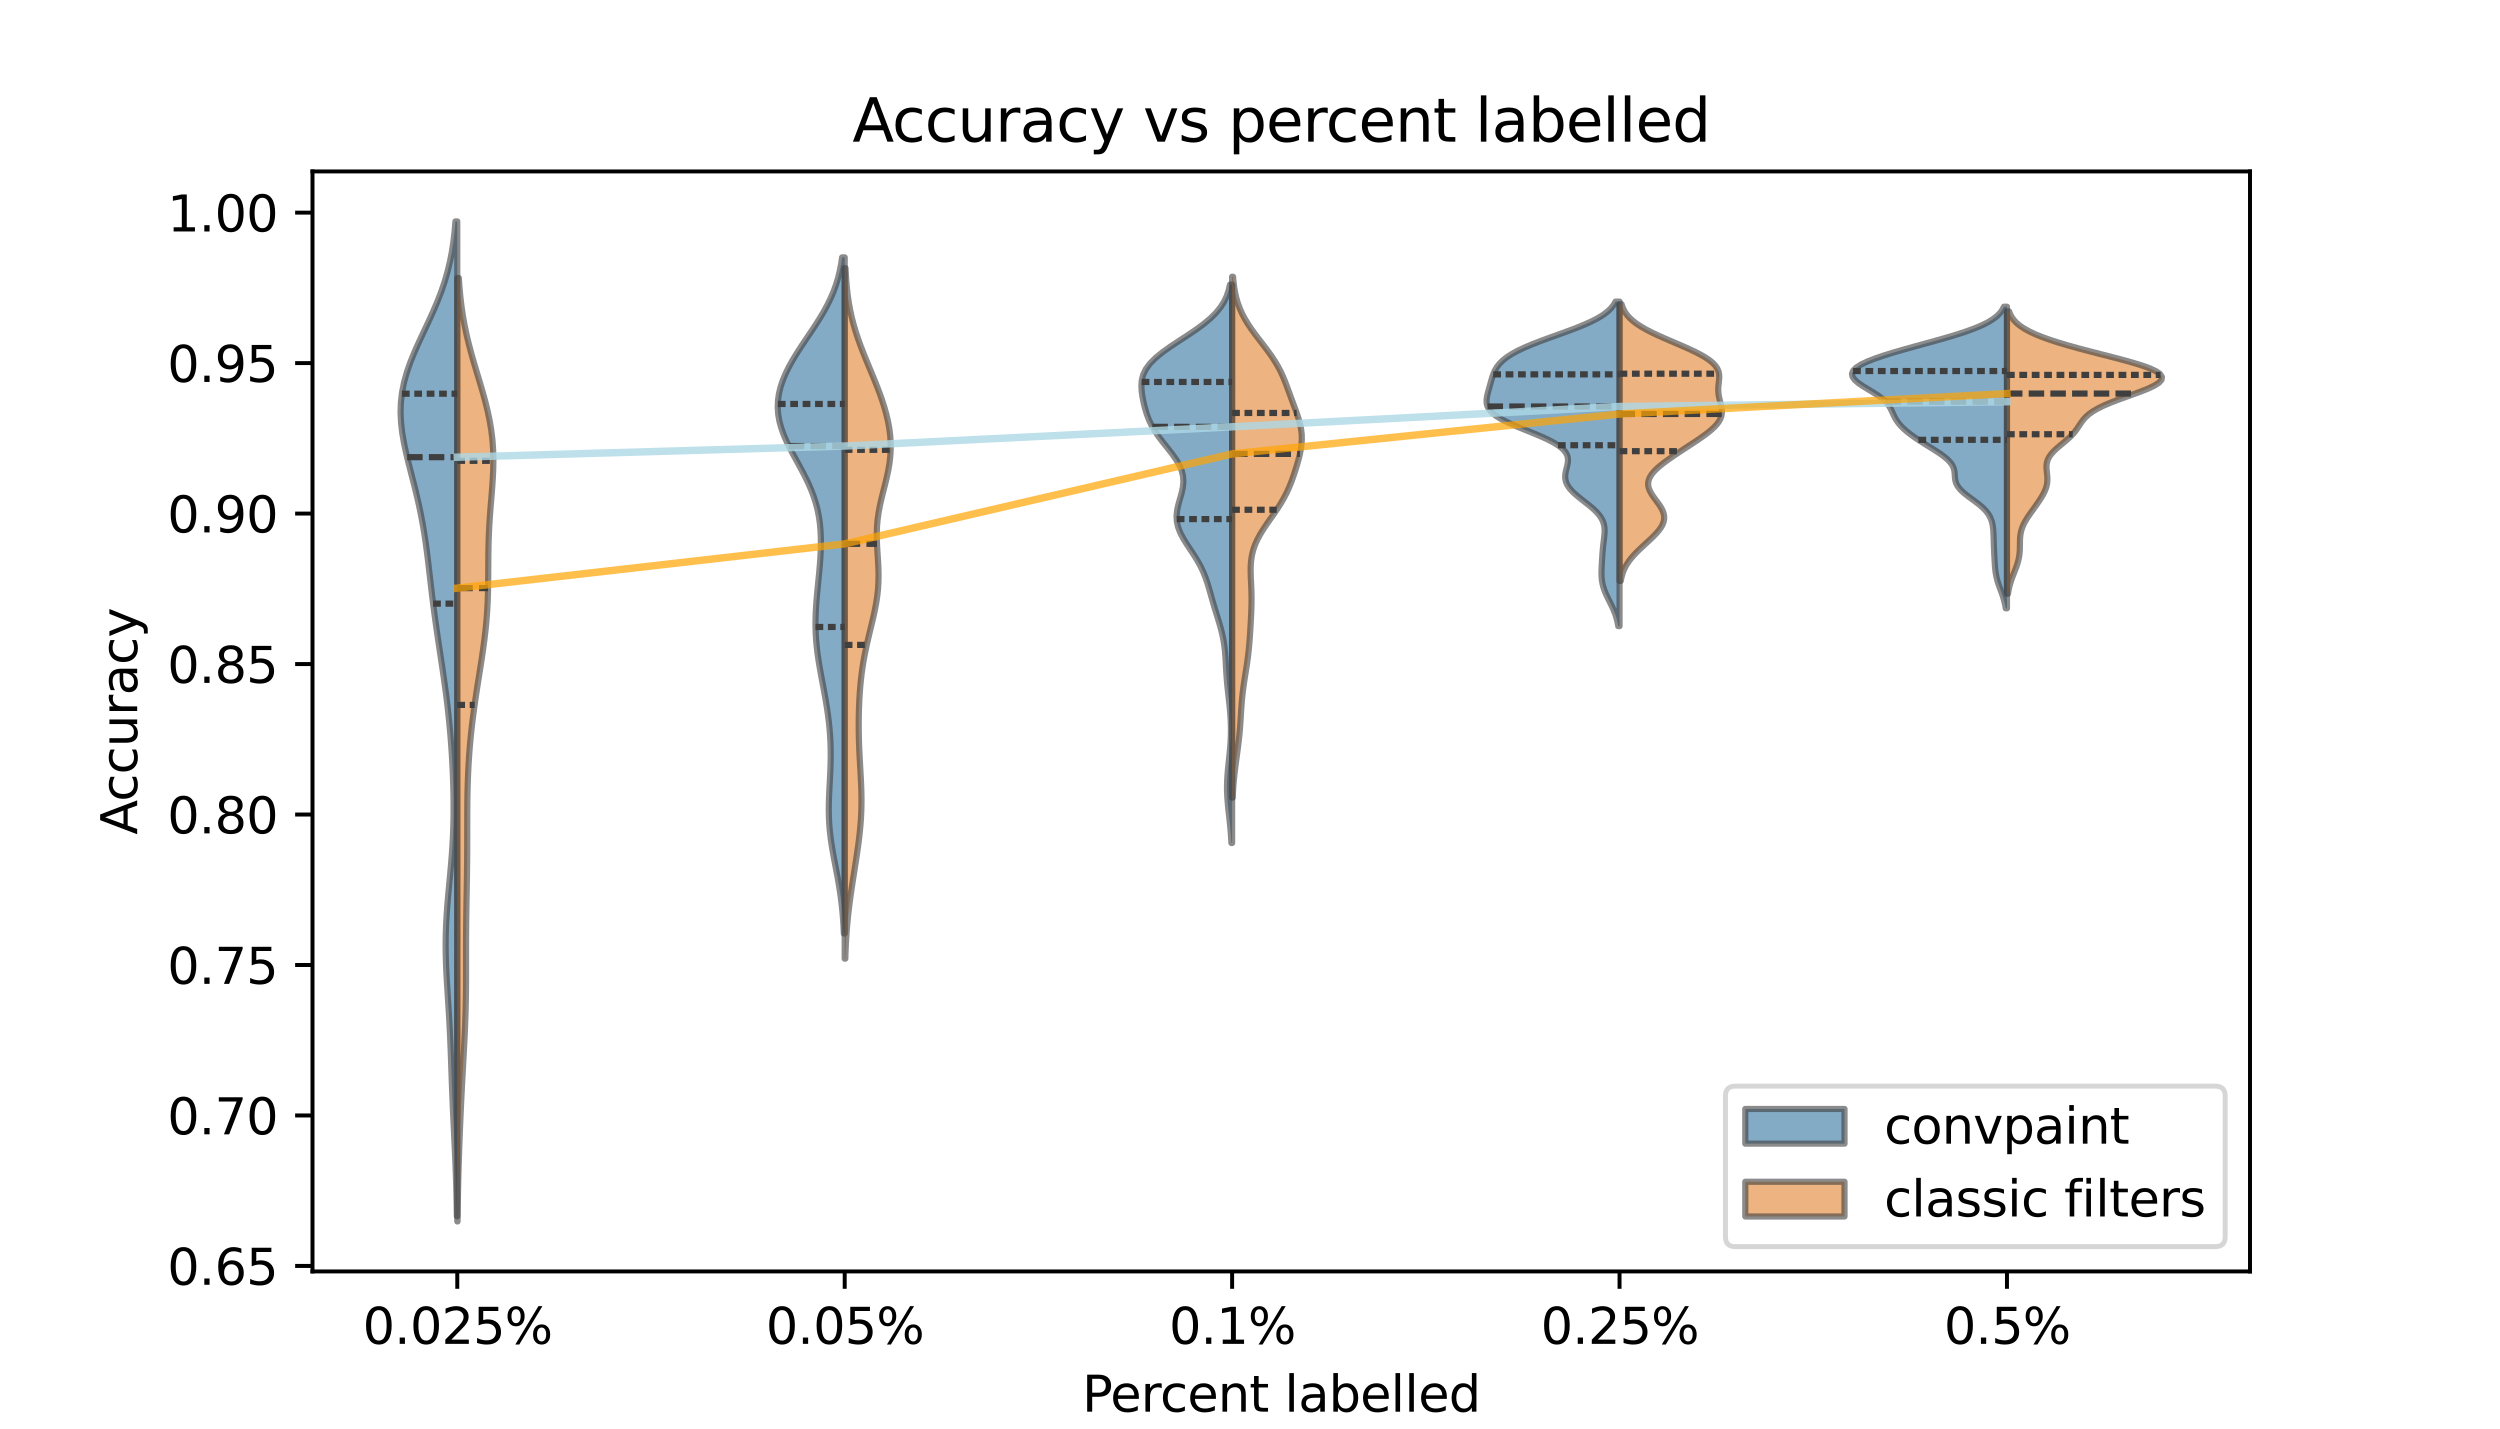 <?xml version="1.0" encoding="utf-8" standalone="no"?>
<!DOCTYPE svg PUBLIC "-//W3C//DTD SVG 1.1//EN"
  "http://www.w3.org/Graphics/SVG/1.1/DTD/svg11.dtd">
<svg xmlns:xlink="http://www.w3.org/1999/xlink" width="504pt" height="288pt" viewBox="0 0 504 288" xmlns="http://www.w3.org/2000/svg" version="1.1">
 <defs>
  <style type="text/css">*{stroke-linejoin: round; stroke-linecap: butt}</style>
 </defs>
 <g id="figure_1">
  <g id="patch_1">
   <path d="M 0 288 
L 504 288 
L 504 0 
L 0 0 
z
" style="fill: #ffffff"/>
  </g>
  <g id="axes_1">
   <g id="patch_2">
    <path d="M 63 256.32 
L 453.6 256.32 
L 453.6 34.56 
L 63 34.56 
z
" style="fill: #ffffff"/>
   </g>
   <g id="PolyCollection_1">
    <defs>
     <path id="m8eed268261" d="M 92.187 -42.816 
L 92.103 -42.816 
L 92.069 -44.841 
L 92.026 -46.867 
L 91.973 -48.893 
L 91.908 -50.918 
L 91.833 -52.944 
L 91.749 -54.97 
L 91.657 -56.995 
L 91.561 -59.021 
L 91.463 -61.047 
L 91.367 -63.073 
L 91.275 -65.098 
L 91.189 -67.124 
L 91.111 -69.15 
L 91.037 -71.175 
L 90.966 -73.201 
L 90.894 -75.227 
L 90.816 -77.252 
L 90.729 -79.278 
L 90.628 -81.304 
L 90.515 -83.33 
L 90.39 -85.355 
L 90.26 -87.381 
L 90.131 -89.407 
L 90.014 -91.432 
L 89.92 -93.458 
L 89.858 -95.484 
L 89.837 -97.509 
L 89.861 -99.535 
L 89.93 -101.561 
L 90.043 -103.587 
L 90.192 -105.612 
L 90.366 -107.638 
L 90.555 -109.664 
L 90.746 -111.689 
L 90.928 -113.715 
L 91.09 -115.741 
L 91.225 -117.766 
L 91.328 -119.792 
L 91.398 -121.818 
L 91.435 -123.844 
L 91.44 -125.869 
L 91.416 -127.895 
L 91.366 -129.921 
L 91.293 -131.946 
L 91.197 -133.972 
L 91.08 -135.998 
L 90.941 -138.024 
L 90.78 -140.049 
L 90.596 -142.075 
L 90.389 -144.101 
L 90.159 -146.126 
L 89.907 -148.152 
L 89.635 -150.178 
L 89.347 -152.203 
L 89.048 -154.229 
L 88.742 -156.255 
L 88.436 -158.281 
L 88.135 -160.306 
L 87.845 -162.332 
L 87.567 -164.358 
L 87.304 -166.383 
L 87.055 -168.409 
L 86.816 -170.435 
L 86.582 -172.46 
L 86.345 -174.486 
L 86.095 -176.512 
L 85.822 -178.538 
L 85.518 -180.563 
L 85.174 -182.589 
L 84.787 -184.615 
L 84.355 -186.64 
L 83.882 -188.666 
L 83.377 -190.692 
L 82.857 -192.717 
L 82.34 -194.743 
L 81.852 -196.769 
L 81.421 -198.795 
L 81.076 -200.82 
L 80.846 -202.846 
L 80.755 -204.872 
L 80.821 -206.897 
L 81.057 -208.923 
L 81.462 -210.949 
L 82.028 -212.974 
L 82.737 -215 
L 83.56 -217.026 
L 84.464 -219.052 
L 85.411 -221.077 
L 86.365 -223.103 
L 87.289 -225.129 
L 88.156 -227.154 
L 88.943 -229.18 
L 89.634 -231.206 
L 90.224 -233.231 
L 90.712 -235.257 
L 91.105 -237.283 
L 91.412 -239.309 
L 91.645 -241.334 
L 91.817 -243.36 
L 92.187 -243.36 
L 92.187 -243.36 
L 92.187 -241.334 
L 92.187 -239.309 
L 92.187 -237.283 
L 92.187 -235.257 
L 92.187 -233.231 
L 92.187 -231.206 
L 92.187 -229.18 
L 92.187 -227.154 
L 92.187 -225.129 
L 92.187 -223.103 
L 92.187 -221.077 
L 92.187 -219.052 
L 92.187 -217.026 
L 92.187 -215 
L 92.187 -212.974 
L 92.187 -210.949 
L 92.187 -208.923 
L 92.187 -206.897 
L 92.187 -204.872 
L 92.187 -202.846 
L 92.187 -200.82 
L 92.187 -198.795 
L 92.187 -196.769 
L 92.187 -194.743 
L 92.187 -192.717 
L 92.187 -190.692 
L 92.187 -188.666 
L 92.187 -186.64 
L 92.187 -184.615 
L 92.187 -182.589 
L 92.187 -180.563 
L 92.187 -178.538 
L 92.187 -176.512 
L 92.187 -174.486 
L 92.187 -172.46 
L 92.187 -170.435 
L 92.187 -168.409 
L 92.187 -166.383 
L 92.187 -164.358 
L 92.187 -162.332 
L 92.187 -160.306 
L 92.187 -158.281 
L 92.187 -156.255 
L 92.187 -154.229 
L 92.187 -152.203 
L 92.187 -150.178 
L 92.187 -148.152 
L 92.187 -146.126 
L 92.187 -144.101 
L 92.187 -142.075 
L 92.187 -140.049 
L 92.187 -138.024 
L 92.187 -135.998 
L 92.187 -133.972 
L 92.187 -131.946 
L 92.187 -129.921 
L 92.187 -127.895 
L 92.187 -125.869 
L 92.187 -123.844 
L 92.187 -121.818 
L 92.187 -119.792 
L 92.187 -117.766 
L 92.187 -115.741 
L 92.187 -113.715 
L 92.187 -111.689 
L 92.187 -109.664 
L 92.187 -107.638 
L 92.187 -105.612 
L 92.187 -103.587 
L 92.187 -101.561 
L 92.187 -99.535 
L 92.187 -97.509 
L 92.187 -95.484 
L 92.187 -93.458 
L 92.187 -91.432 
L 92.187 -89.407 
L 92.187 -87.381 
L 92.187 -85.355 
L 92.187 -83.33 
L 92.187 -81.304 
L 92.187 -79.278 
L 92.187 -77.252 
L 92.187 -75.227 
L 92.187 -73.201 
L 92.187 -71.175 
L 92.187 -69.15 
L 92.187 -67.124 
L 92.187 -65.098 
L 92.187 -63.073 
L 92.187 -61.047 
L 92.187 -59.021 
L 92.187 -56.995 
L 92.187 -54.97 
L 92.187 -52.944 
L 92.187 -50.918 
L 92.187 -48.893 
L 92.187 -46.867 
L 92.187 -44.841 
L 92.187 -42.816 
z
" style="stroke: #3f3f3f; stroke-opacity: 0.6; stroke-width: 1.25"/>
    </defs>
    <g clip-path="url(#p8e6a27aac1)">
     <use xlink:href="#m8eed268261" x="0" y="288" style="fill: #3274a1; fill-opacity: 0.6; stroke: #3f3f3f; stroke-opacity: 0.6; stroke-width: 1.25"/>
    </g>
   </g>
   <g id="PolyCollection_2">
    <defs>
     <path id="me1eaaab291" d="M 92.244 -41.76 
L 92.187 -41.76 
L 92.187 -43.681 
L 92.187 -45.602 
L 92.187 -47.523 
L 92.187 -49.444 
L 92.187 -51.365 
L 92.187 -53.286 
L 92.187 -55.208 
L 92.187 -57.129 
L 92.187 -59.05 
L 92.187 -60.971 
L 92.187 -62.892 
L 92.187 -64.813 
L 92.187 -66.734 
L 92.187 -68.655 
L 92.187 -70.576 
L 92.187 -72.497 
L 92.187 -74.418 
L 92.187 -76.339 
L 92.187 -78.261 
L 92.187 -80.182 
L 92.187 -82.103 
L 92.187 -84.024 
L 92.187 -85.945 
L 92.187 -87.866 
L 92.187 -89.787 
L 92.187 -91.708 
L 92.187 -93.629 
L 92.187 -95.55 
L 92.187 -97.471 
L 92.187 -99.392 
L 92.187 -101.314 
L 92.187 -103.235 
L 92.187 -105.156 
L 92.187 -107.077 
L 92.187 -108.998 
L 92.187 -110.919 
L 92.187 -112.84 
L 92.187 -114.761 
L 92.187 -116.682 
L 92.187 -118.603 
L 92.187 -120.524 
L 92.187 -122.445 
L 92.187 -124.367 
L 92.187 -126.288 
L 92.187 -128.209 
L 92.187 -130.13 
L 92.187 -132.051 
L 92.187 -133.972 
L 92.187 -135.893 
L 92.187 -137.814 
L 92.187 -139.735 
L 92.187 -141.656 
L 92.187 -143.577 
L 92.187 -145.498 
L 92.187 -147.419 
L 92.187 -149.341 
L 92.187 -151.262 
L 92.187 -153.183 
L 92.187 -155.104 
L 92.187 -157.025 
L 92.187 -158.946 
L 92.187 -160.867 
L 92.187 -162.788 
L 92.187 -164.709 
L 92.187 -166.63 
L 92.187 -168.551 
L 92.187 -170.472 
L 92.187 -172.394 
L 92.187 -174.315 
L 92.187 -176.236 
L 92.187 -178.157 
L 92.187 -180.078 
L 92.187 -181.999 
L 92.187 -183.92 
L 92.187 -185.841 
L 92.187 -187.762 
L 92.187 -189.683 
L 92.187 -191.604 
L 92.187 -193.525 
L 92.187 -195.447 
L 92.187 -197.368 
L 92.187 -199.289 
L 92.187 -201.21 
L 92.187 -203.131 
L 92.187 -205.052 
L 92.187 -206.973 
L 92.187 -208.894 
L 92.187 -210.815 
L 92.187 -212.736 
L 92.187 -214.657 
L 92.187 -216.578 
L 92.187 -218.5 
L 92.187 -220.421 
L 92.187 -222.342 
L 92.187 -224.263 
L 92.187 -226.184 
L 92.187 -228.105 
L 92.187 -230.026 
L 92.187 -231.947 
L 92.5 -231.947 
L 92.5 -231.947 
L 92.636 -230.026 
L 92.815 -228.105 
L 93.045 -226.184 
L 93.331 -224.263 
L 93.677 -222.342 
L 94.083 -220.421 
L 94.547 -218.5 
L 95.06 -216.578 
L 95.612 -214.657 
L 96.186 -212.736 
L 96.764 -210.815 
L 97.328 -208.894 
L 97.855 -206.973 
L 98.327 -205.052 
L 98.729 -203.131 
L 99.047 -201.21 
L 99.276 -199.289 
L 99.414 -197.368 
L 99.465 -195.447 
L 99.44 -193.525 
L 99.353 -191.604 
L 99.223 -189.683 
L 99.069 -187.762 
L 98.911 -185.841 
L 98.764 -183.92 
L 98.64 -181.999 
L 98.547 -180.078 
L 98.486 -178.157 
L 98.453 -176.236 
L 98.438 -174.315 
L 98.43 -172.394 
L 98.415 -170.472 
L 98.379 -168.551 
L 98.313 -166.63 
L 98.208 -164.709 
L 98.061 -162.788 
L 97.872 -160.867 
L 97.644 -158.946 
L 97.385 -157.025 
L 97.101 -155.104 
L 96.802 -153.183 
L 96.498 -151.262 
L 96.195 -149.341 
L 95.902 -147.419 
L 95.624 -145.498 
L 95.367 -143.577 
L 95.133 -141.656 
L 94.924 -139.735 
L 94.743 -137.814 
L 94.591 -135.893 
L 94.466 -133.972 
L 94.369 -132.051 
L 94.297 -130.13 
L 94.247 -128.209 
L 94.217 -126.288 
L 94.202 -124.367 
L 94.197 -122.445 
L 94.196 -120.524 
L 94.194 -118.603 
L 94.189 -116.682 
L 94.177 -114.761 
L 94.157 -112.84 
L 94.13 -110.919 
L 94.098 -108.998 
L 94.063 -107.077 
L 94.029 -105.156 
L 94 -103.235 
L 93.977 -101.314 
L 93.963 -99.392 
L 93.956 -97.471 
L 93.955 -95.55 
L 93.957 -93.629 
L 93.957 -91.708 
L 93.951 -89.787 
L 93.934 -87.866 
L 93.904 -85.945 
L 93.858 -84.024 
L 93.795 -82.103 
L 93.718 -80.182 
L 93.628 -78.261 
L 93.529 -76.339 
L 93.424 -74.418 
L 93.318 -72.497 
L 93.213 -70.576 
L 93.112 -68.655 
L 93.015 -66.734 
L 92.923 -64.813 
L 92.836 -62.892 
L 92.754 -60.971 
L 92.677 -59.05 
L 92.605 -57.129 
L 92.538 -55.208 
L 92.476 -53.286 
L 92.421 -51.365 
L 92.372 -49.444 
L 92.33 -47.523 
L 92.295 -45.602 
L 92.267 -43.681 
L 92.244 -41.76 
z
" style="stroke: #3f3f3f; stroke-opacity: 0.6; stroke-width: 1.25"/>
    </defs>
    <g clip-path="url(#p8e6a27aac1)">
     <use xlink:href="#me1eaaab291" x="0" y="288" style="fill: #e1812c; fill-opacity: 0.6; stroke: #3f3f3f; stroke-opacity: 0.6; stroke-width: 1.25"/>
    </g>
   </g>
   <g id="PolyCollection_3">
    <defs>
     <path id="m18fb4c4330" d="M 170.291 -99.808 
L 170.122 -99.808 
L 170.054 -101.185 
L 169.966 -102.561 
L 169.855 -103.938 
L 169.719 -105.315 
L 169.555 -106.692 
L 169.364 -108.069 
L 169.147 -109.445 
L 168.909 -110.822 
L 168.654 -112.199 
L 168.392 -113.576 
L 168.13 -114.953 
L 167.88 -116.329 
L 167.651 -117.706 
L 167.453 -119.083 
L 167.294 -120.46 
L 167.178 -121.837 
L 167.108 -123.214 
L 167.08 -124.59 
L 167.091 -125.967 
L 167.132 -127.344 
L 167.195 -128.721 
L 167.268 -130.098 
L 167.342 -131.474 
L 167.405 -132.851 
L 167.45 -134.228 
L 167.47 -135.605 
L 167.46 -136.982 
L 167.418 -138.358 
L 167.342 -139.735 
L 167.233 -141.112 
L 167.091 -142.489 
L 166.919 -143.866 
L 166.72 -145.242 
L 166.497 -146.619 
L 166.256 -147.996 
L 166.002 -149.373 
L 165.743 -150.75 
L 165.486 -152.126 
L 165.24 -153.503 
L 165.014 -154.88 
L 164.814 -156.257 
L 164.649 -157.634 
L 164.524 -159.01 
L 164.441 -160.387 
L 164.403 -161.764 
L 164.408 -163.141 
L 164.452 -164.518 
L 164.53 -165.894 
L 164.635 -167.271 
L 164.759 -168.648 
L 164.895 -170.025 
L 165.033 -171.402 
L 165.166 -172.779 
L 165.286 -174.155 
L 165.385 -175.532 
L 165.455 -176.909 
L 165.49 -178.286 
L 165.48 -179.663 
L 165.417 -181.039 
L 165.294 -182.416 
L 165.1 -183.793 
L 164.829 -185.17 
L 164.475 -186.547 
L 164.035 -187.923 
L 163.511 -189.3 
L 162.908 -190.677 
L 162.237 -192.054 
L 161.516 -193.431 
L 160.766 -194.807 
L 160.012 -196.184 
L 159.282 -197.561 
L 158.604 -198.938 
L 158.005 -200.315 
L 157.508 -201.691 
L 157.131 -203.068 
L 156.889 -204.445 
L 156.789 -205.822 
L 156.835 -207.199 
L 157.024 -208.575 
L 157.352 -209.952 
L 157.809 -211.329 
L 158.384 -212.706 
L 159.064 -214.083 
L 159.832 -215.459 
L 160.672 -216.836 
L 161.562 -218.213 
L 162.482 -219.59 
L 163.409 -220.967 
L 164.322 -222.344 
L 165.199 -223.72 
L 166.022 -225.097 
L 166.776 -226.474 
L 167.45 -227.851 
L 168.039 -229.228 
L 168.54 -230.604 
L 168.957 -231.981 
L 169.296 -233.358 
L 169.564 -234.735 
L 169.77 -236.112 
L 170.291 -236.112 
L 170.291 -236.112 
L 170.291 -234.735 
L 170.291 -233.358 
L 170.291 -231.981 
L 170.291 -230.604 
L 170.291 -229.228 
L 170.291 -227.851 
L 170.291 -226.474 
L 170.291 -225.097 
L 170.291 -223.72 
L 170.291 -222.344 
L 170.291 -220.967 
L 170.291 -219.59 
L 170.291 -218.213 
L 170.291 -216.836 
L 170.291 -215.459 
L 170.291 -214.083 
L 170.291 -212.706 
L 170.291 -211.329 
L 170.291 -209.952 
L 170.291 -208.575 
L 170.291 -207.199 
L 170.291 -205.822 
L 170.291 -204.445 
L 170.291 -203.068 
L 170.291 -201.691 
L 170.291 -200.315 
L 170.291 -198.938 
L 170.291 -197.561 
L 170.291 -196.184 
L 170.291 -194.807 
L 170.291 -193.431 
L 170.291 -192.054 
L 170.291 -190.677 
L 170.291 -189.3 
L 170.291 -187.923 
L 170.291 -186.547 
L 170.291 -185.17 
L 170.291 -183.793 
L 170.291 -182.416 
L 170.291 -181.039 
L 170.291 -179.663 
L 170.291 -178.286 
L 170.291 -176.909 
L 170.291 -175.532 
L 170.291 -174.155 
L 170.291 -172.779 
L 170.291 -171.402 
L 170.291 -170.025 
L 170.291 -168.648 
L 170.291 -167.271 
L 170.291 -165.894 
L 170.291 -164.518 
L 170.291 -163.141 
L 170.291 -161.764 
L 170.291 -160.387 
L 170.291 -159.01 
L 170.291 -157.634 
L 170.291 -156.257 
L 170.291 -154.88 
L 170.291 -153.503 
L 170.291 -152.126 
L 170.291 -150.75 
L 170.291 -149.373 
L 170.291 -147.996 
L 170.291 -146.619 
L 170.291 -145.242 
L 170.291 -143.866 
L 170.291 -142.489 
L 170.291 -141.112 
L 170.291 -139.735 
L 170.291 -138.358 
L 170.291 -136.982 
L 170.291 -135.605 
L 170.291 -134.228 
L 170.291 -132.851 
L 170.291 -131.474 
L 170.291 -130.098 
L 170.291 -128.721 
L 170.291 -127.344 
L 170.291 -125.967 
L 170.291 -124.59 
L 170.291 -123.214 
L 170.291 -121.837 
L 170.291 -120.46 
L 170.291 -119.083 
L 170.291 -117.706 
L 170.291 -116.329 
L 170.291 -114.953 
L 170.291 -113.576 
L 170.291 -112.199 
L 170.291 -110.822 
L 170.291 -109.445 
L 170.291 -108.069 
L 170.291 -106.692 
L 170.291 -105.315 
L 170.291 -103.938 
L 170.291 -102.561 
L 170.291 -101.185 
L 170.291 -99.808 
z
" style="stroke: #3f3f3f; stroke-opacity: 0.6; stroke-width: 1.25"/>
    </defs>
    <g clip-path="url(#p8e6a27aac1)">
     <use xlink:href="#m18fb4c4330" x="0" y="288" style="fill: #3274a1; fill-opacity: 0.6; stroke: #3f3f3f; stroke-opacity: 0.6; stroke-width: 1.25"/>
    </g>
   </g>
   <g id="PolyCollection_4">
    <defs>
     <path id="m999ddca1c6" d="M 170.41 -94.734 
L 170.291 -94.734 
L 170.291 -96.14 
L 170.291 -97.546 
L 170.291 -98.952 
L 170.291 -100.358 
L 170.291 -101.764 
L 170.291 -103.17 
L 170.291 -104.576 
L 170.291 -105.982 
L 170.291 -107.388 
L 170.291 -108.794 
L 170.291 -110.2 
L 170.291 -111.606 
L 170.291 -113.012 
L 170.291 -114.418 
L 170.291 -115.824 
L 170.291 -117.23 
L 170.291 -118.636 
L 170.291 -120.042 
L 170.291 -121.448 
L 170.291 -122.854 
L 170.291 -124.26 
L 170.291 -125.667 
L 170.291 -127.073 
L 170.291 -128.479 
L 170.291 -129.885 
L 170.291 -131.291 
L 170.291 -132.697 
L 170.291 -134.103 
L 170.291 -135.509 
L 170.291 -136.915 
L 170.291 -138.321 
L 170.291 -139.727 
L 170.291 -141.133 
L 170.291 -142.539 
L 170.291 -143.945 
L 170.291 -145.351 
L 170.291 -146.757 
L 170.291 -148.163 
L 170.291 -149.569 
L 170.291 -150.975 
L 170.291 -152.381 
L 170.291 -153.787 
L 170.291 -155.193 
L 170.291 -156.599 
L 170.291 -158.005 
L 170.291 -159.411 
L 170.291 -160.817 
L 170.291 -162.223 
L 170.291 -163.629 
L 170.291 -165.035 
L 170.291 -166.441 
L 170.291 -167.847 
L 170.291 -169.253 
L 170.291 -170.659 
L 170.291 -172.065 
L 170.291 -173.471 
L 170.291 -174.877 
L 170.291 -176.283 
L 170.291 -177.689 
L 170.291 -179.095 
L 170.291 -180.501 
L 170.291 -181.907 
L 170.291 -183.313 
L 170.291 -184.719 
L 170.291 -186.125 
L 170.291 -187.531 
L 170.291 -188.937 
L 170.291 -190.343 
L 170.291 -191.75 
L 170.291 -193.156 
L 170.291 -194.562 
L 170.291 -195.968 
L 170.291 -197.374 
L 170.291 -198.78 
L 170.291 -200.186 
L 170.291 -201.592 
L 170.291 -202.998 
L 170.291 -204.404 
L 170.291 -205.81 
L 170.291 -207.216 
L 170.291 -208.622 
L 170.291 -210.028 
L 170.291 -211.434 
L 170.291 -212.84 
L 170.291 -214.246 
L 170.291 -215.652 
L 170.291 -217.058 
L 170.291 -218.464 
L 170.291 -219.87 
L 170.291 -221.276 
L 170.291 -222.682 
L 170.291 -224.088 
L 170.291 -225.494 
L 170.291 -226.9 
L 170.291 -228.306 
L 170.291 -229.712 
L 170.291 -231.118 
L 170.291 -232.524 
L 170.291 -233.93 
L 170.457 -233.93 
L 170.457 -233.93 
L 170.531 -232.524 
L 170.63 -231.118 
L 170.76 -229.712 
L 170.927 -228.306 
L 171.136 -226.9 
L 171.392 -225.494 
L 171.699 -224.088 
L 172.057 -222.682 
L 172.467 -221.276 
L 172.925 -219.87 
L 173.428 -218.464 
L 173.966 -217.058 
L 174.531 -215.652 
L 175.112 -214.246 
L 175.698 -212.84 
L 176.278 -211.434 
L 176.839 -210.028 
L 177.372 -208.622 
L 177.866 -207.216 
L 178.312 -205.81 
L 178.703 -204.404 
L 179.031 -202.998 
L 179.286 -201.592 
L 179.464 -200.186 
L 179.557 -198.78 
L 179.563 -197.374 
L 179.48 -195.968 
L 179.314 -194.562 
L 179.073 -193.156 
L 178.771 -191.75 
L 178.429 -190.343 
L 178.069 -188.937 
L 177.718 -187.531 
L 177.399 -186.125 
L 177.132 -184.719 
L 176.933 -183.313 
L 176.809 -181.907 
L 176.758 -180.501 
L 176.772 -179.095 
L 176.834 -177.689 
L 176.922 -176.283 
L 177.013 -174.877 
L 177.085 -173.471 
L 177.116 -172.065 
L 177.093 -170.659 
L 177.007 -169.253 
L 176.855 -167.847 
L 176.642 -166.441 
L 176.376 -165.035 
L 176.071 -163.629 
L 175.74 -162.223 
L 175.399 -160.817 
L 175.061 -159.411 
L 174.738 -158.005 
L 174.438 -156.599 
L 174.168 -155.193 
L 173.932 -153.787 
L 173.73 -152.381 
L 173.562 -150.975 
L 173.425 -149.569 
L 173.317 -148.163 
L 173.235 -146.757 
L 173.176 -145.351 
L 173.137 -143.945 
L 173.118 -142.539 
L 173.118 -141.133 
L 173.137 -139.727 
L 173.174 -138.321 
L 173.227 -136.915 
L 173.294 -135.509 
L 173.372 -134.103 
L 173.453 -132.697 
L 173.531 -131.291 
L 173.599 -129.885 
L 173.649 -128.479 
L 173.674 -127.073 
L 173.669 -125.667 
L 173.63 -124.26 
L 173.557 -122.854 
L 173.45 -121.448 
L 173.313 -120.042 
L 173.15 -118.636 
L 172.965 -117.23 
L 172.763 -115.824 
L 172.55 -114.418 
L 172.331 -113.012 
L 172.109 -111.606 
L 171.889 -110.2 
L 171.675 -108.794 
L 171.472 -107.388 
L 171.282 -105.982 
L 171.107 -104.576 
L 170.951 -103.17 
L 170.815 -101.764 
L 170.698 -100.358 
L 170.6 -98.952 
L 170.521 -97.546 
L 170.458 -96.14 
L 170.41 -94.734 
z
" style="stroke: #3f3f3f; stroke-opacity: 0.6; stroke-width: 1.25"/>
    </defs>
    <g clip-path="url(#p8e6a27aac1)">
     <use xlink:href="#m999ddca1c6" x="0" y="288" style="fill: #e1812c; fill-opacity: 0.6; stroke: #3f3f3f; stroke-opacity: 0.6; stroke-width: 1.25"/>
    </g>
   </g>
   <g id="PolyCollection_5">
    <defs>
     <path id="mb23934b890" d="M 248.395 -118.045 
L 248.255 -118.045 
L 248.19 -119.182 
L 248.105 -120.319 
L 248.003 -121.457 
L 247.885 -122.594 
L 247.76 -123.731 
L 247.635 -124.868 
L 247.522 -126.005 
L 247.433 -127.142 
L 247.377 -128.279 
L 247.362 -129.416 
L 247.388 -130.554 
L 247.453 -131.691 
L 247.548 -132.828 
L 247.663 -133.965 
L 247.786 -135.102 
L 247.903 -136.239 
L 248.005 -137.376 
L 248.083 -138.513 
L 248.134 -139.651 
L 248.152 -140.788 
L 248.138 -141.925 
L 248.092 -143.062 
L 248.016 -144.199 
L 247.916 -145.336 
L 247.797 -146.473 
L 247.668 -147.611 
L 247.54 -148.748 
L 247.421 -149.885 
L 247.319 -151.022 
L 247.235 -152.159 
L 247.168 -153.296 
L 247.108 -154.433 
L 247.04 -155.57 
L 246.95 -156.708 
L 246.82 -157.845 
L 246.642 -158.982 
L 246.409 -160.119 
L 246.127 -161.256 
L 245.805 -162.393 
L 245.459 -163.53 
L 245.106 -164.668 
L 244.76 -165.805 
L 244.427 -166.942 
L 244.106 -168.079 
L 243.784 -169.216 
L 243.443 -170.353 
L 243.059 -171.49 
L 242.607 -172.627 
L 242.072 -173.765 
L 241.448 -174.902 
L 240.746 -176.039 
L 239.997 -177.176 
L 239.244 -178.313 
L 238.542 -179.45 
L 237.947 -180.587 
L 237.507 -181.725 
L 237.254 -182.862 
L 237.194 -183.999 
L 237.309 -185.136 
L 237.558 -186.273 
L 237.879 -187.41 
L 238.202 -188.547 
L 238.453 -189.684 
L 238.57 -190.822 
L 238.507 -191.959 
L 238.237 -193.096 
L 237.761 -194.233 
L 237.099 -195.37 
L 236.296 -196.507 
L 235.408 -197.644 
L 234.5 -198.781 
L 233.631 -199.919 
L 232.849 -201.056 
L 232.184 -202.193 
L 231.64 -203.33 
L 231.206 -204.467 
L 230.859 -205.604 
L 230.575 -206.741 
L 230.344 -207.879 
L 230.175 -209.016 
L 230.102 -210.153 
L 230.176 -211.29 
L 230.455 -212.427 
L 230.994 -213.564 
L 231.825 -214.701 
L 232.951 -215.838 
L 234.342 -216.976 
L 235.938 -218.113 
L 237.654 -219.25 
L 239.4 -220.387 
L 241.085 -221.524 
L 242.636 -222.661 
L 243.999 -223.798 
L 245.147 -224.936 
L 246.072 -226.073 
L 246.789 -227.21 
L 247.321 -228.347 
L 247.701 -229.484 
L 247.962 -230.621 
L 248.395 -230.621 
L 248.395 -230.621 
L 248.395 -229.484 
L 248.395 -228.347 
L 248.395 -227.21 
L 248.395 -226.073 
L 248.395 -224.936 
L 248.395 -223.798 
L 248.395 -222.661 
L 248.395 -221.524 
L 248.395 -220.387 
L 248.395 -219.25 
L 248.395 -218.113 
L 248.395 -216.976 
L 248.395 -215.838 
L 248.395 -214.701 
L 248.395 -213.564 
L 248.395 -212.427 
L 248.395 -211.29 
L 248.395 -210.153 
L 248.395 -209.016 
L 248.395 -207.879 
L 248.395 -206.741 
L 248.395 -205.604 
L 248.395 -204.467 
L 248.395 -203.33 
L 248.395 -202.193 
L 248.395 -201.056 
L 248.395 -199.919 
L 248.395 -198.781 
L 248.395 -197.644 
L 248.395 -196.507 
L 248.395 -195.37 
L 248.395 -194.233 
L 248.395 -193.096 
L 248.395 -191.959 
L 248.395 -190.822 
L 248.395 -189.684 
L 248.395 -188.547 
L 248.395 -187.41 
L 248.395 -186.273 
L 248.395 -185.136 
L 248.395 -183.999 
L 248.395 -182.862 
L 248.395 -181.725 
L 248.395 -180.587 
L 248.395 -179.45 
L 248.395 -178.313 
L 248.395 -177.176 
L 248.395 -176.039 
L 248.395 -174.902 
L 248.395 -173.765 
L 248.395 -172.627 
L 248.395 -171.49 
L 248.395 -170.353 
L 248.395 -169.216 
L 248.395 -168.079 
L 248.395 -166.942 
L 248.395 -165.805 
L 248.395 -164.668 
L 248.395 -163.53 
L 248.395 -162.393 
L 248.395 -161.256 
L 248.395 -160.119 
L 248.395 -158.982 
L 248.395 -157.845 
L 248.395 -156.708 
L 248.395 -155.57 
L 248.395 -154.433 
L 248.395 -153.296 
L 248.395 -152.159 
L 248.395 -151.022 
L 248.395 -149.885 
L 248.395 -148.748 
L 248.395 -147.611 
L 248.395 -146.473 
L 248.395 -145.336 
L 248.395 -144.199 
L 248.395 -143.062 
L 248.395 -141.925 
L 248.395 -140.788 
L 248.395 -139.651 
L 248.395 -138.513 
L 248.395 -137.376 
L 248.395 -136.239 
L 248.395 -135.102 
L 248.395 -133.965 
L 248.395 -132.828 
L 248.395 -131.691 
L 248.395 -130.554 
L 248.395 -129.416 
L 248.395 -128.279 
L 248.395 -127.142 
L 248.395 -126.005 
L 248.395 -124.868 
L 248.395 -123.731 
L 248.395 -122.594 
L 248.395 -121.457 
L 248.395 -120.319 
L 248.395 -119.182 
L 248.395 -118.045 
z
" style="stroke: #3f3f3f; stroke-opacity: 0.6; stroke-width: 1.25"/>
    </defs>
    <g clip-path="url(#p8e6a27aac1)">
     <use xlink:href="#mb23934b890" x="0" y="288" style="fill: #3274a1; fill-opacity: 0.6; stroke: #3f3f3f; stroke-opacity: 0.6; stroke-width: 1.25"/>
    </g>
   </g>
   <g id="PolyCollection_6">
    <defs>
     <path id="m3117709502" d="M 248.514 -127.199 
L 248.395 -127.199 
L 248.395 -128.26 
L 248.395 -129.32 
L 248.395 -130.381 
L 248.395 -131.442 
L 248.395 -132.502 
L 248.395 -133.563 
L 248.395 -134.624 
L 248.395 -135.685 
L 248.395 -136.745 
L 248.395 -137.806 
L 248.395 -138.867 
L 248.395 -139.927 
L 248.395 -140.988 
L 248.395 -142.049 
L 248.395 -143.11 
L 248.395 -144.17 
L 248.395 -145.231 
L 248.395 -146.292 
L 248.395 -147.352 
L 248.395 -148.413 
L 248.395 -149.474 
L 248.395 -150.535 
L 248.395 -151.595 
L 248.395 -152.656 
L 248.395 -153.717 
L 248.395 -154.777 
L 248.395 -155.838 
L 248.395 -156.899 
L 248.395 -157.96 
L 248.395 -159.02 
L 248.395 -160.081 
L 248.395 -161.142 
L 248.395 -162.202 
L 248.395 -163.263 
L 248.395 -164.324 
L 248.395 -165.385 
L 248.395 -166.445 
L 248.395 -167.506 
L 248.395 -168.567 
L 248.395 -169.627 
L 248.395 -170.688 
L 248.395 -171.749 
L 248.395 -172.81 
L 248.395 -173.87 
L 248.395 -174.931 
L 248.395 -175.992 
L 248.395 -177.052 
L 248.395 -178.113 
L 248.395 -179.174 
L 248.395 -180.235 
L 248.395 -181.295 
L 248.395 -182.356 
L 248.395 -183.417 
L 248.395 -184.477 
L 248.395 -185.538 
L 248.395 -186.599 
L 248.395 -187.66 
L 248.395 -188.72 
L 248.395 -189.781 
L 248.395 -190.842 
L 248.395 -191.902 
L 248.395 -192.963 
L 248.395 -194.024 
L 248.395 -195.084 
L 248.395 -196.145 
L 248.395 -197.206 
L 248.395 -198.267 
L 248.395 -199.327 
L 248.395 -200.388 
L 248.395 -201.449 
L 248.395 -202.509 
L 248.395 -203.57 
L 248.395 -204.631 
L 248.395 -205.692 
L 248.395 -206.752 
L 248.395 -207.813 
L 248.395 -208.874 
L 248.395 -209.934 
L 248.395 -210.995 
L 248.395 -212.056 
L 248.395 -213.117 
L 248.395 -214.177 
L 248.395 -215.238 
L 248.395 -216.299 
L 248.395 -217.359 
L 248.395 -218.42 
L 248.395 -219.481 
L 248.395 -220.542 
L 248.395 -221.602 
L 248.395 -222.663 
L 248.395 -223.724 
L 248.395 -224.784 
L 248.395 -225.845 
L 248.395 -226.906 
L 248.395 -227.967 
L 248.395 -229.027 
L 248.395 -230.088 
L 248.395 -231.149 
L 248.395 -232.209 
L 248.581 -232.209 
L 248.581 -232.209 
L 248.676 -231.149 
L 248.81 -230.088 
L 248.991 -229.027 
L 249.231 -227.967 
L 249.541 -226.906 
L 249.929 -225.845 
L 250.401 -224.784 
L 250.959 -223.724 
L 251.601 -222.663 
L 252.316 -221.602 
L 253.088 -220.542 
L 253.896 -219.481 
L 254.715 -218.42 
L 255.518 -217.359 
L 256.28 -216.299 
L 256.982 -215.238 
L 257.613 -214.177 
L 258.169 -213.117 
L 258.658 -212.056 
L 259.096 -210.995 
L 259.5 -209.934 
L 259.889 -208.874 
L 260.277 -207.813 
L 260.671 -206.752 
L 261.066 -205.692 
L 261.449 -204.631 
L 261.798 -203.57 
L 262.091 -202.509 
L 262.305 -201.449 
L 262.426 -200.388 
L 262.446 -199.327 
L 262.37 -198.267 
L 262.21 -197.206 
L 261.983 -196.145 
L 261.708 -195.084 
L 261.401 -194.024 
L 261.069 -192.963 
L 260.714 -191.902 
L 260.328 -190.842 
L 259.9 -189.781 
L 259.418 -188.72 
L 258.873 -187.66 
L 258.262 -186.599 
L 257.589 -185.538 
L 256.87 -184.477 
L 256.127 -183.417 
L 255.386 -182.356 
L 254.677 -181.295 
L 254.027 -180.235 
L 253.46 -179.174 
L 252.991 -178.113 
L 252.629 -177.052 
L 252.374 -175.992 
L 252.216 -174.931 
L 252.141 -173.87 
L 252.129 -172.81 
L 252.157 -171.749 
L 252.205 -170.688 
L 252.254 -169.627 
L 252.292 -168.567 
L 252.31 -167.506 
L 252.305 -166.445 
L 252.281 -165.385 
L 252.24 -164.324 
L 252.189 -163.263 
L 252.131 -162.202 
L 252.069 -161.142 
L 252.001 -160.081 
L 251.927 -159.02 
L 251.84 -157.96 
L 251.738 -156.899 
L 251.618 -155.838 
L 251.479 -154.777 
L 251.324 -153.717 
L 251.158 -152.656 
L 250.988 -151.595 
L 250.824 -150.535 
L 250.671 -149.474 
L 250.536 -148.413 
L 250.422 -147.352 
L 250.327 -146.292 
L 250.249 -145.231 
L 250.181 -144.17 
L 250.115 -143.11 
L 250.045 -142.049 
L 249.965 -140.988 
L 249.87 -139.927 
L 249.759 -138.867 
L 249.632 -137.806 
L 249.495 -136.745 
L 249.35 -135.685 
L 249.205 -134.624 
L 249.064 -133.563 
L 248.934 -132.502 
L 248.817 -131.442 
L 248.716 -130.381 
L 248.633 -129.32 
L 248.566 -128.26 
L 248.514 -127.199 
z
" style="stroke: #3f3f3f; stroke-opacity: 0.6; stroke-width: 1.25"/>
    </defs>
    <g clip-path="url(#p8e6a27aac1)">
     <use xlink:href="#m3117709502" x="0" y="288" style="fill: #e1812c; fill-opacity: 0.6; stroke: #3f3f3f; stroke-opacity: 0.6; stroke-width: 1.25"/>
    </g>
   </g>
   <g id="PolyCollection_7">
    <defs>
     <path id="mbda80efac2" d="M 326.5 -161.774 
L 326.235 -161.774 
L 326.119 -162.435 
L 325.968 -163.096 
L 325.778 -163.757 
L 325.548 -164.417 
L 325.28 -165.078 
L 324.981 -165.739 
L 324.659 -166.4 
L 324.327 -167.061 
L 324.003 -167.722 
L 323.7 -168.382 
L 323.434 -169.043 
L 323.216 -169.704 
L 323.051 -170.365 
L 322.94 -171.026 
L 322.878 -171.687 
L 322.856 -172.347 
L 322.864 -173.008 
L 322.89 -173.669 
L 322.926 -174.33 
L 322.965 -174.991 
L 323.006 -175.652 
L 323.05 -176.312 
L 323.1 -176.973 
L 323.16 -177.634 
L 323.232 -178.295 
L 323.311 -178.956 
L 323.391 -179.617 
L 323.457 -180.277 
L 323.489 -180.938 
L 323.464 -181.599 
L 323.357 -182.26 
L 323.145 -182.921 
L 322.81 -183.582 
L 322.344 -184.242 
L 321.75 -184.903 
L 321.043 -185.564 
L 320.249 -186.225 
L 319.408 -186.886 
L 318.563 -187.547 
L 317.76 -188.207 
L 317.042 -188.868 
L 316.445 -189.529 
L 315.993 -190.19 
L 315.697 -190.851 
L 315.554 -191.512 
L 315.545 -192.172 
L 315.639 -192.833 
L 315.794 -193.494 
L 315.961 -194.155 
L 316.084 -194.816 
L 316.107 -195.477 
L 315.977 -196.137 
L 315.648 -196.798 
L 315.087 -197.459 
L 314.275 -198.12 
L 313.216 -198.781 
L 311.932 -199.442 
L 310.466 -200.102 
L 308.88 -200.763 
L 307.248 -201.424 
L 305.647 -202.085 
L 304.153 -202.746 
L 302.831 -203.407 
L 301.729 -204.067 
L 300.872 -204.728 
L 300.264 -205.389 
L 299.888 -206.05 
L 299.71 -206.711 
L 299.687 -207.372 
L 299.771 -208.032 
L 299.921 -208.693 
L 300.1 -209.354 
L 300.287 -210.015 
L 300.471 -210.676 
L 300.655 -211.337 
L 300.852 -211.997 
L 301.085 -212.658 
L 301.378 -213.319 
L 301.763 -213.98 
L 302.268 -214.641 
L 302.921 -215.302 
L 303.745 -215.962 
L 304.757 -216.623 
L 305.962 -217.284 
L 307.356 -217.945 
L 308.921 -218.606 
L 310.625 -219.267 
L 312.422 -219.927 
L 314.26 -220.588 
L 316.081 -221.249 
L 317.828 -221.91 
L 319.45 -222.571 
L 320.907 -223.232 
L 322.175 -223.892 
L 323.243 -224.553 
L 324.112 -225.214 
L 324.796 -225.875 
L 325.318 -226.536 
L 325.703 -227.197 
L 326.5 -227.197 
L 326.5 -227.197 
L 326.5 -226.536 
L 326.5 -225.875 
L 326.5 -225.214 
L 326.5 -224.553 
L 326.5 -223.892 
L 326.5 -223.232 
L 326.5 -222.571 
L 326.5 -221.91 
L 326.5 -221.249 
L 326.5 -220.588 
L 326.5 -219.927 
L 326.5 -219.267 
L 326.5 -218.606 
L 326.5 -217.945 
L 326.5 -217.284 
L 326.5 -216.623 
L 326.5 -215.962 
L 326.5 -215.302 
L 326.5 -214.641 
L 326.5 -213.98 
L 326.5 -213.319 
L 326.5 -212.658 
L 326.5 -211.997 
L 326.5 -211.337 
L 326.5 -210.676 
L 326.5 -210.015 
L 326.5 -209.354 
L 326.5 -208.693 
L 326.5 -208.032 
L 326.5 -207.372 
L 326.5 -206.711 
L 326.5 -206.05 
L 326.5 -205.389 
L 326.5 -204.728 
L 326.5 -204.067 
L 326.5 -203.407 
L 326.5 -202.746 
L 326.5 -202.085 
L 326.5 -201.424 
L 326.5 -200.763 
L 326.5 -200.102 
L 326.5 -199.442 
L 326.5 -198.781 
L 326.5 -198.12 
L 326.5 -197.459 
L 326.5 -196.798 
L 326.5 -196.137 
L 326.5 -195.477 
L 326.5 -194.816 
L 326.5 -194.155 
L 326.5 -193.494 
L 326.5 -192.833 
L 326.5 -192.172 
L 326.5 -191.512 
L 326.5 -190.851 
L 326.5 -190.19 
L 326.5 -189.529 
L 326.5 -188.868 
L 326.5 -188.207 
L 326.5 -187.547 
L 326.5 -186.886 
L 326.5 -186.225 
L 326.5 -185.564 
L 326.5 -184.903 
L 326.5 -184.242 
L 326.5 -183.582 
L 326.5 -182.921 
L 326.5 -182.26 
L 326.5 -181.599 
L 326.5 -180.938 
L 326.5 -180.277 
L 326.5 -179.617 
L 326.5 -178.956 
L 326.5 -178.295 
L 326.5 -177.634 
L 326.5 -176.973 
L 326.5 -176.312 
L 326.5 -175.652 
L 326.5 -174.991 
L 326.5 -174.33 
L 326.5 -173.669 
L 326.5 -173.008 
L 326.5 -172.347 
L 326.5 -171.687 
L 326.5 -171.026 
L 326.5 -170.365 
L 326.5 -169.704 
L 326.5 -169.043 
L 326.5 -168.382 
L 326.5 -167.722 
L 326.5 -167.061 
L 326.5 -166.4 
L 326.5 -165.739 
L 326.5 -165.078 
L 326.5 -164.417 
L 326.5 -163.757 
L 326.5 -163.096 
L 326.5 -162.435 
L 326.5 -161.774 
z
" style="stroke: #3f3f3f; stroke-opacity: 0.6; stroke-width: 1.25"/>
    </defs>
    <g clip-path="url(#p8e6a27aac1)">
     <use xlink:href="#mbda80efac2" x="0" y="288" style="fill: #3274a1; fill-opacity: 0.6; stroke: #3f3f3f; stroke-opacity: 0.6; stroke-width: 1.25"/>
    </g>
   </g>
   <g id="PolyCollection_8">
    <defs>
     <path id="ma6e59d7219" d="M 326.751 -170.893 
L 326.5 -170.893 
L 326.5 -171.456 
L 326.5 -172.019 
L 326.5 -172.583 
L 326.5 -173.146 
L 326.5 -173.709 
L 326.5 -174.272 
L 326.5 -174.835 
L 326.5 -175.399 
L 326.5 -175.962 
L 326.5 -176.525 
L 326.5 -177.088 
L 326.5 -177.651 
L 326.5 -178.215 
L 326.5 -178.778 
L 326.5 -179.341 
L 326.5 -179.904 
L 326.5 -180.468 
L 326.5 -181.031 
L 326.5 -181.594 
L 326.5 -182.157 
L 326.5 -182.72 
L 326.5 -183.284 
L 326.5 -183.847 
L 326.5 -184.41 
L 326.5 -184.973 
L 326.5 -185.536 
L 326.5 -186.1 
L 326.5 -186.663 
L 326.5 -187.226 
L 326.5 -187.789 
L 326.5 -188.353 
L 326.5 -188.916 
L 326.5 -189.479 
L 326.5 -190.042 
L 326.5 -190.605 
L 326.5 -191.169 
L 326.5 -191.732 
L 326.5 -192.295 
L 326.5 -192.858 
L 326.5 -193.421 
L 326.5 -193.985 
L 326.5 -194.548 
L 326.5 -195.111 
L 326.5 -195.674 
L 326.5 -196.237 
L 326.5 -196.801 
L 326.5 -197.364 
L 326.5 -197.927 
L 326.5 -198.49 
L 326.5 -199.054 
L 326.5 -199.617 
L 326.5 -200.18 
L 326.5 -200.743 
L 326.5 -201.306 
L 326.5 -201.87 
L 326.5 -202.433 
L 326.5 -202.996 
L 326.5 -203.559 
L 326.5 -204.122 
L 326.5 -204.686 
L 326.5 -205.249 
L 326.5 -205.812 
L 326.5 -206.375 
L 326.5 -206.939 
L 326.5 -207.502 
L 326.5 -208.065 
L 326.5 -208.628 
L 326.5 -209.191 
L 326.5 -209.755 
L 326.5 -210.318 
L 326.5 -210.881 
L 326.5 -211.444 
L 326.5 -212.007 
L 326.5 -212.571 
L 326.5 -213.134 
L 326.5 -213.697 
L 326.5 -214.26 
L 326.5 -214.823 
L 326.5 -215.387 
L 326.5 -215.95 
L 326.5 -216.513 
L 326.5 -217.076 
L 326.5 -217.64 
L 326.5 -218.203 
L 326.5 -218.766 
L 326.5 -219.329 
L 326.5 -219.892 
L 326.5 -220.456 
L 326.5 -221.019 
L 326.5 -221.582 
L 326.5 -222.145 
L 326.5 -222.708 
L 326.5 -223.272 
L 326.5 -223.835 
L 326.5 -224.398 
L 326.5 -224.961 
L 326.5 -225.524 
L 326.5 -226.088 
L 326.5 -226.651 
L 326.916 -226.651 
L 326.916 -226.651 
L 327.102 -226.088 
L 327.35 -225.524 
L 327.676 -224.961 
L 328.091 -224.398 
L 328.608 -223.835 
L 329.236 -223.272 
L 329.981 -222.708 
L 330.846 -222.145 
L 331.826 -221.582 
L 332.912 -221.019 
L 334.09 -220.456 
L 335.339 -219.892 
L 336.636 -219.329 
L 337.953 -218.766 
L 339.259 -218.203 
L 340.524 -217.64 
L 341.719 -217.076 
L 342.815 -216.513 
L 343.789 -215.95 
L 344.623 -215.387 
L 345.306 -214.823 
L 345.833 -214.26 
L 346.209 -213.697 
L 346.447 -213.134 
L 346.568 -212.571 
L 346.598 -212.007 
L 346.567 -211.444 
L 346.506 -210.881 
L 346.443 -210.318 
L 346.402 -209.755 
L 346.4 -209.191 
L 346.444 -208.628 
L 346.534 -208.065 
L 346.661 -207.502 
L 346.807 -206.939 
L 346.95 -206.375 
L 347.068 -205.812 
L 347.134 -205.249 
L 347.126 -204.686 
L 347.027 -204.122 
L 346.825 -203.559 
L 346.513 -202.996 
L 346.092 -202.433 
L 345.57 -201.87 
L 344.956 -201.306 
L 344.265 -200.743 
L 343.513 -200.18 
L 342.714 -199.617 
L 341.883 -199.054 
L 341.031 -198.49 
L 340.168 -197.927 
L 339.304 -197.364 
L 338.446 -196.801 
L 337.601 -196.237 
L 336.777 -195.674 
L 335.984 -195.111 
L 335.232 -194.548 
L 334.535 -193.985 
L 333.907 -193.421 
L 333.361 -192.858 
L 332.914 -192.295 
L 332.576 -191.732 
L 332.358 -191.169 
L 332.262 -190.605 
L 332.288 -190.042 
L 332.428 -189.479 
L 332.669 -188.916 
L 332.992 -188.353 
L 333.373 -187.789 
L 333.786 -187.226 
L 334.203 -186.663 
L 334.598 -186.1 
L 334.945 -185.536 
L 335.221 -184.973 
L 335.411 -184.41 
L 335.501 -183.847 
L 335.484 -183.284 
L 335.359 -182.72 
L 335.129 -182.157 
L 334.802 -181.594 
L 334.39 -181.031 
L 333.906 -180.468 
L 333.365 -179.904 
L 332.784 -179.341 
L 332.179 -178.778 
L 331.565 -178.215 
L 330.955 -177.651 
L 330.363 -177.088 
L 329.8 -176.525 
L 329.275 -175.962 
L 328.796 -175.399 
L 328.366 -174.835 
L 327.989 -174.272 
L 327.666 -173.709 
L 327.395 -173.146 
L 327.173 -172.583 
L 326.995 -172.019 
L 326.856 -171.456 
L 326.751 -170.893 
z
" style="stroke: #3f3f3f; stroke-opacity: 0.6; stroke-width: 1.25"/>
    </defs>
    <g clip-path="url(#p8e6a27aac1)">
     <use xlink:href="#ma6e59d7219" x="0" y="288" style="fill: #e1812c; fill-opacity: 0.6; stroke: #3f3f3f; stroke-opacity: 0.6; stroke-width: 1.25"/>
    </g>
   </g>
   <g id="PolyCollection_9">
    <defs>
     <path id="m2ddff14879" d="M 404.604 -165.362 
L 404.361 -165.362 
L 404.255 -165.976 
L 404.12 -166.59 
L 403.956 -167.205 
L 403.764 -167.819 
L 403.551 -168.433 
L 403.325 -169.047 
L 403.099 -169.661 
L 402.884 -170.276 
L 402.69 -170.89 
L 402.527 -171.504 
L 402.396 -172.118 
L 402.297 -172.732 
L 402.225 -173.347 
L 402.172 -173.961 
L 402.131 -174.575 
L 402.097 -175.189 
L 402.064 -175.803 
L 402.033 -176.418 
L 402.003 -177.032 
L 401.976 -177.646 
L 401.954 -178.26 
L 401.935 -178.874 
L 401.917 -179.489 
L 401.896 -180.103 
L 401.866 -180.717 
L 401.819 -181.331 
L 401.744 -181.945 
L 401.627 -182.559 
L 401.449 -183.174 
L 401.19 -183.788 
L 400.831 -184.402 
L 400.356 -185.016 
L 399.76 -185.63 
L 399.052 -186.245 
L 398.257 -186.859 
L 397.418 -187.473 
L 396.59 -188.087 
L 395.829 -188.701 
L 395.187 -189.316 
L 394.698 -189.93 
L 394.371 -190.544 
L 394.189 -191.158 
L 394.11 -191.772 
L 394.073 -192.387 
L 394.012 -193.001 
L 393.865 -193.615 
L 393.583 -194.229 
L 393.142 -194.843 
L 392.537 -195.458 
L 391.785 -196.072 
L 390.916 -196.686 
L 389.97 -197.3 
L 388.984 -197.914 
L 387.994 -198.529 
L 387.028 -199.143 
L 386.106 -199.757 
L 385.245 -200.371 
L 384.457 -200.985 
L 383.755 -201.599 
L 383.147 -202.214 
L 382.637 -202.828 
L 382.223 -203.442 
L 381.887 -204.056 
L 381.6 -204.67 
L 381.321 -205.285 
L 380.998 -205.899 
L 380.583 -206.513 
L 380.035 -207.127 
L 379.334 -207.741 
L 378.484 -208.356 
L 377.518 -208.97 
L 376.496 -209.584 
L 375.495 -210.198 
L 374.602 -210.812 
L 373.904 -211.427 
L 373.472 -212.041 
L 373.362 -212.655 
L 373.605 -213.269 
L 374.21 -213.883 
L 375.163 -214.498 
L 376.438 -215.112 
L 377.996 -215.726 
L 379.792 -216.34 
L 381.776 -216.954 
L 383.899 -217.569 
L 386.108 -218.183 
L 388.349 -218.797 
L 390.568 -219.411 
L 392.712 -220.025 
L 394.732 -220.639 
L 396.585 -221.254 
L 398.239 -221.868 
L 399.674 -222.482 
L 400.881 -223.096 
L 401.866 -223.71 
L 402.645 -224.325 
L 403.242 -224.939 
L 403.684 -225.553 
L 404.001 -226.167 
L 404.604 -226.167 
L 404.604 -226.167 
L 404.604 -225.553 
L 404.604 -224.939 
L 404.604 -224.325 
L 404.604 -223.71 
L 404.604 -223.096 
L 404.604 -222.482 
L 404.604 -221.868 
L 404.604 -221.254 
L 404.604 -220.639 
L 404.604 -220.025 
L 404.604 -219.411 
L 404.604 -218.797 
L 404.604 -218.183 
L 404.604 -217.569 
L 404.604 -216.954 
L 404.604 -216.34 
L 404.604 -215.726 
L 404.604 -215.112 
L 404.604 -214.498 
L 404.604 -213.883 
L 404.604 -213.269 
L 404.604 -212.655 
L 404.604 -212.041 
L 404.604 -211.427 
L 404.604 -210.812 
L 404.604 -210.198 
L 404.604 -209.584 
L 404.604 -208.97 
L 404.604 -208.356 
L 404.604 -207.741 
L 404.604 -207.127 
L 404.604 -206.513 
L 404.604 -205.899 
L 404.604 -205.285 
L 404.604 -204.67 
L 404.604 -204.056 
L 404.604 -203.442 
L 404.604 -202.828 
L 404.604 -202.214 
L 404.604 -201.599 
L 404.604 -200.985 
L 404.604 -200.371 
L 404.604 -199.757 
L 404.604 -199.143 
L 404.604 -198.529 
L 404.604 -197.914 
L 404.604 -197.3 
L 404.604 -196.686 
L 404.604 -196.072 
L 404.604 -195.458 
L 404.604 -194.843 
L 404.604 -194.229 
L 404.604 -193.615 
L 404.604 -193.001 
L 404.604 -192.387 
L 404.604 -191.772 
L 404.604 -191.158 
L 404.604 -190.544 
L 404.604 -189.93 
L 404.604 -189.316 
L 404.604 -188.701 
L 404.604 -188.087 
L 404.604 -187.473 
L 404.604 -186.859 
L 404.604 -186.245 
L 404.604 -185.63 
L 404.604 -185.016 
L 404.604 -184.402 
L 404.604 -183.788 
L 404.604 -183.174 
L 404.604 -182.559 
L 404.604 -181.945 
L 404.604 -181.331 
L 404.604 -180.717 
L 404.604 -180.103 
L 404.604 -179.489 
L 404.604 -178.874 
L 404.604 -178.26 
L 404.604 -177.646 
L 404.604 -177.032 
L 404.604 -176.418 
L 404.604 -175.803 
L 404.604 -175.189 
L 404.604 -174.575 
L 404.604 -173.961 
L 404.604 -173.347 
L 404.604 -172.732 
L 404.604 -172.118 
L 404.604 -171.504 
L 404.604 -170.89 
L 404.604 -170.276 
L 404.604 -169.661 
L 404.604 -169.047 
L 404.604 -168.433 
L 404.604 -167.819 
L 404.604 -167.205 
L 404.604 -166.59 
L 404.604 -165.976 
L 404.604 -165.362 
z
" style="stroke: #3f3f3f; stroke-opacity: 0.6; stroke-width: 1.25"/>
    </defs>
    <g clip-path="url(#p8e6a27aac1)">
     <use xlink:href="#m2ddff14879" x="0" y="288" style="fill: #3274a1; fill-opacity: 0.6; stroke: #3f3f3f; stroke-opacity: 0.6; stroke-width: 1.25"/>
    </g>
   </g>
   <g id="PolyCollection_10">
    <defs>
     <path id="m271b07a545" d="M 404.813 -168.294 
L 404.604 -168.294 
L 404.604 -168.869 
L 404.604 -169.444 
L 404.604 -170.019 
L 404.604 -170.594 
L 404.604 -171.169 
L 404.604 -171.744 
L 404.604 -172.319 
L 404.604 -172.894 
L 404.604 -173.469 
L 404.604 -174.044 
L 404.604 -174.619 
L 404.604 -175.194 
L 404.604 -175.769 
L 404.604 -176.344 
L 404.604 -176.919 
L 404.604 -177.494 
L 404.604 -178.069 
L 404.604 -178.644 
L 404.604 -179.219 
L 404.604 -179.794 
L 404.604 -180.369 
L 404.604 -180.944 
L 404.604 -181.519 
L 404.604 -182.094 
L 404.604 -182.669 
L 404.604 -183.244 
L 404.604 -183.819 
L 404.604 -184.394 
L 404.604 -184.969 
L 404.604 -185.544 
L 404.604 -186.119 
L 404.604 -186.694 
L 404.604 -187.269 
L 404.604 -187.844 
L 404.604 -188.419 
L 404.604 -188.994 
L 404.604 -189.569 
L 404.604 -190.144 
L 404.604 -190.719 
L 404.604 -191.294 
L 404.604 -191.869 
L 404.604 -192.444 
L 404.604 -193.019 
L 404.604 -193.594 
L 404.604 -194.169 
L 404.604 -194.744 
L 404.604 -195.319 
L 404.604 -195.894 
L 404.604 -196.469 
L 404.604 -197.044 
L 404.604 -197.619 
L 404.604 -198.194 
L 404.604 -198.769 
L 404.604 -199.344 
L 404.604 -199.919 
L 404.604 -200.494 
L 404.604 -201.069 
L 404.604 -201.644 
L 404.604 -202.219 
L 404.604 -202.794 
L 404.604 -203.369 
L 404.604 -203.944 
L 404.604 -204.519 
L 404.604 -205.094 
L 404.604 -205.669 
L 404.604 -206.244 
L 404.604 -206.819 
L 404.604 -207.393 
L 404.604 -207.968 
L 404.604 -208.543 
L 404.604 -209.118 
L 404.604 -209.693 
L 404.604 -210.268 
L 404.604 -210.843 
L 404.604 -211.418 
L 404.604 -211.993 
L 404.604 -212.568 
L 404.604 -213.143 
L 404.604 -213.718 
L 404.604 -214.293 
L 404.604 -214.868 
L 404.604 -215.443 
L 404.604 -216.018 
L 404.604 -216.593 
L 404.604 -217.168 
L 404.604 -217.743 
L 404.604 -218.318 
L 404.604 -218.893 
L 404.604 -219.468 
L 404.604 -220.043 
L 404.604 -220.618 
L 404.604 -221.193 
L 404.604 -221.768 
L 404.604 -222.343 
L 404.604 -222.918 
L 404.604 -223.493 
L 404.604 -224.068 
L 404.604 -224.643 
L 404.604 -225.218 
L 405.039 -225.218 
L 405.039 -225.218 
L 405.259 -224.643 
L 405.563 -224.068 
L 405.974 -223.493 
L 406.513 -222.918 
L 407.2 -222.343 
L 408.053 -221.768 
L 409.087 -221.193 
L 410.31 -220.618 
L 411.726 -220.043 
L 413.329 -219.468 
L 415.11 -218.893 
L 417.051 -218.318 
L 419.126 -217.743 
L 421.303 -217.168 
L 423.539 -216.593 
L 425.782 -216.018 
L 427.97 -215.443 
L 430.03 -214.868 
L 431.886 -214.293 
L 433.458 -213.718 
L 434.676 -213.143 
L 435.483 -212.568 
L 435.845 -211.993 
L 435.756 -211.418 
L 435.237 -210.843 
L 434.339 -210.268 
L 433.134 -209.693 
L 431.707 -209.118 
L 430.146 -208.543 
L 428.539 -207.968 
L 426.962 -207.393 
L 425.477 -206.819 
L 424.13 -206.244 
L 422.953 -205.669 
L 421.958 -205.094 
L 421.144 -204.519 
L 420.494 -203.944 
L 419.977 -203.369 
L 419.552 -202.794 
L 419.173 -202.219 
L 418.793 -201.644 
L 418.374 -201.069 
L 417.888 -200.494 
L 417.327 -199.919 
L 416.695 -199.344 
L 416.017 -198.769 
L 415.324 -198.194 
L 414.654 -197.619 
L 414.044 -197.044 
L 413.524 -196.469 
L 413.115 -195.894 
L 412.825 -195.319 
L 412.65 -194.744 
L 412.574 -194.169 
L 412.574 -193.594 
L 412.622 -193.019 
L 412.687 -192.444 
L 412.74 -191.869 
L 412.757 -191.294 
L 412.72 -190.719 
L 412.619 -190.144 
L 412.453 -189.569 
L 412.224 -188.994 
L 411.942 -188.419 
L 411.616 -187.844 
L 411.256 -187.269 
L 410.873 -186.694 
L 410.472 -186.119 
L 410.062 -185.544 
L 409.649 -184.969 
L 409.242 -184.394 
L 408.849 -183.819 
L 408.482 -183.244 
L 408.151 -182.669 
L 407.867 -182.094 
L 407.637 -181.519 
L 407.463 -180.944 
L 407.342 -180.369 
L 407.269 -179.794 
L 407.232 -179.219 
L 407.218 -178.644 
L 407.213 -178.069 
L 407.204 -177.494 
L 407.179 -176.919 
L 407.129 -176.344 
L 407.047 -175.769 
L 406.932 -175.194 
L 406.783 -174.619 
L 406.603 -174.044 
L 406.399 -173.469 
L 406.179 -172.894 
L 405.952 -172.319 
L 405.729 -171.744 
L 405.518 -171.169 
L 405.326 -170.594 
L 405.158 -170.019 
L 405.017 -169.444 
L 404.902 -168.869 
L 404.813 -168.294 
z
" style="stroke: #3f3f3f; stroke-opacity: 0.6; stroke-width: 1.25"/>
    </defs>
    <g clip-path="url(#p8e6a27aac1)">
     <use xlink:href="#m271b07a545" x="0" y="288" style="fill: #e1812c; fill-opacity: 0.6; stroke: #3f3f3f; stroke-opacity: 0.6; stroke-width: 1.25"/>
    </g>
   </g>
   <g id="patch_3">
    <path d="M 92.187 649.57 
L 92.187 649.57 
L 92.187 649.57 
L 92.187 649.57 
z
" clip-path="url(#p8e6a27aac1)" style="fill: #3274a1; opacity: 0.6; stroke: #3f3f3f; stroke-width: 1.25; stroke-linejoin: miter"/>
   </g>
   <g id="patch_4">
    <path d="M 92.187 649.57 
L 92.187 649.57 
L 92.187 649.57 
L 92.187 649.57 
z
" clip-path="url(#p8e6a27aac1)" style="fill: #e1812c; opacity: 0.6; stroke: #3f3f3f; stroke-width: 1.25; stroke-linejoin: miter"/>
   </g>
   <g id="matplotlib.axis_1">
    <g id="xtick_1">
     <g id="line2d_1">
      <defs>
       <path id="ma2040f3146" d="M 0 0 
L 0 3.5 
" style="stroke: #000000; stroke-width: 0.8"/>
      </defs>
      <g>
       <use xlink:href="#ma2040f3146" x="92.187" y="256.32" style="stroke: #000000; stroke-width: 0.8"/>
      </g>
     </g>
     <g id="text_1">
      <!-- 0.025% -->
      <g transform="translate(73.122 270.918) scale(0.1 -0.1)">
       <defs>
        <path id="DejaVuSans-30" d="M 2034 4250 
Q 1547 4250 1301 3770 
Q 1056 3291 1056 2328 
Q 1056 1369 1301 889 
Q 1547 409 2034 409 
Q 2525 409 2770 889 
Q 3016 1369 3016 2328 
Q 3016 3291 2770 3770 
Q 2525 4250 2034 4250 
z
M 2034 4750 
Q 2819 4750 3233 4129 
Q 3647 3509 3647 2328 
Q 3647 1150 3233 529 
Q 2819 -91 2034 -91 
Q 1250 -91 836 529 
Q 422 1150 422 2328 
Q 422 3509 836 4129 
Q 1250 4750 2034 4750 
z
" transform="scale(0.016)"/>
        <path id="DejaVuSans-2e" d="M 684 794 
L 1344 794 
L 1344 0 
L 684 0 
L 684 794 
z
" transform="scale(0.016)"/>
        <path id="DejaVuSans-32" d="M 1228 531 
L 3431 531 
L 3431 0 
L 469 0 
L 469 531 
Q 828 903 1448 1529 
Q 2069 2156 2228 2338 
Q 2531 2678 2651 2914 
Q 2772 3150 2772 3378 
Q 2772 3750 2511 3984 
Q 2250 4219 1831 4219 
Q 1534 4219 1204 4116 
Q 875 4013 500 3803 
L 500 4441 
Q 881 4594 1212 4672 
Q 1544 4750 1819 4750 
Q 2544 4750 2975 4387 
Q 3406 4025 3406 3419 
Q 3406 3131 3298 2873 
Q 3191 2616 2906 2266 
Q 2828 2175 2409 1742 
Q 1991 1309 1228 531 
z
" transform="scale(0.016)"/>
        <path id="DejaVuSans-35" d="M 691 4666 
L 3169 4666 
L 3169 4134 
L 1269 4134 
L 1269 2991 
Q 1406 3038 1543 3061 
Q 1681 3084 1819 3084 
Q 2600 3084 3056 2656 
Q 3513 2228 3513 1497 
Q 3513 744 3044 326 
Q 2575 -91 1722 -91 
Q 1428 -91 1123 -41 
Q 819 9 494 109 
L 494 744 
Q 775 591 1075 516 
Q 1375 441 1709 441 
Q 2250 441 2565 725 
Q 2881 1009 2881 1497 
Q 2881 1984 2565 2268 
Q 2250 2553 1709 2553 
Q 1456 2553 1204 2497 
Q 953 2441 691 2322 
L 691 4666 
z
" transform="scale(0.016)"/>
        <path id="DejaVuSans-25" d="M 4653 2053 
Q 4381 2053 4226 1822 
Q 4072 1591 4072 1178 
Q 4072 772 4226 539 
Q 4381 306 4653 306 
Q 4919 306 5073 539 
Q 5228 772 5228 1178 
Q 5228 1588 5073 1820 
Q 4919 2053 4653 2053 
z
M 4653 2450 
Q 5147 2450 5437 2106 
Q 5728 1763 5728 1178 
Q 5728 594 5436 251 
Q 5144 -91 4653 -91 
Q 4153 -91 3862 251 
Q 3572 594 3572 1178 
Q 3572 1766 3864 2108 
Q 4156 2450 4653 2450 
z
M 1428 4353 
Q 1159 4353 1004 4120 
Q 850 3888 850 3481 
Q 850 3069 1003 2837 
Q 1156 2606 1428 2606 
Q 1700 2606 1854 2837 
Q 2009 3069 2009 3481 
Q 2009 3884 1853 4118 
Q 1697 4353 1428 4353 
z
M 4250 4750 
L 4750 4750 
L 1831 -91 
L 1331 -91 
L 4250 4750 
z
M 1428 4750 
Q 1922 4750 2215 4408 
Q 2509 4066 2509 3481 
Q 2509 2891 2217 2550 
Q 1925 2209 1428 2209 
Q 931 2209 642 2551 
Q 353 2894 353 3481 
Q 353 4063 643 4406 
Q 934 4750 1428 4750 
z
" transform="scale(0.016)"/>
       </defs>
       <use xlink:href="#DejaVuSans-30"/>
       <use xlink:href="#DejaVuSans-2e" x="63.623"/>
       <use xlink:href="#DejaVuSans-30" x="95.41"/>
       <use xlink:href="#DejaVuSans-32" x="159.033"/>
       <use xlink:href="#DejaVuSans-35" x="222.656"/>
       <use xlink:href="#DejaVuSans-25" x="286.279"/>
      </g>
     </g>
    </g>
    <g id="xtick_2">
     <g id="line2d_2">
      <g>
       <use xlink:href="#ma2040f3146" x="170.291" y="256.32" style="stroke: #000000; stroke-width: 0.8"/>
      </g>
     </g>
     <g id="text_2">
      <!-- 0.05% -->
      <g transform="translate(154.407 270.918) scale(0.1 -0.1)">
       <use xlink:href="#DejaVuSans-30"/>
       <use xlink:href="#DejaVuSans-2e" x="63.623"/>
       <use xlink:href="#DejaVuSans-30" x="95.41"/>
       <use xlink:href="#DejaVuSans-35" x="159.033"/>
       <use xlink:href="#DejaVuSans-25" x="222.656"/>
      </g>
     </g>
    </g>
    <g id="xtick_3">
     <g id="line2d_3">
      <g>
       <use xlink:href="#ma2040f3146" x="248.395" y="256.32" style="stroke: #000000; stroke-width: 0.8"/>
      </g>
     </g>
     <g id="text_3">
      <!-- 0.1% -->
      <g transform="translate(235.693 270.918) scale(0.1 -0.1)">
       <defs>
        <path id="DejaVuSans-31" d="M 794 531 
L 1825 531 
L 1825 4091 
L 703 3866 
L 703 4441 
L 1819 4666 
L 2450 4666 
L 2450 531 
L 3481 531 
L 3481 0 
L 794 0 
L 794 531 
z
" transform="scale(0.016)"/>
       </defs>
       <use xlink:href="#DejaVuSans-30"/>
       <use xlink:href="#DejaVuSans-2e" x="63.623"/>
       <use xlink:href="#DejaVuSans-31" x="95.41"/>
       <use xlink:href="#DejaVuSans-25" x="159.033"/>
      </g>
     </g>
    </g>
    <g id="xtick_4">
     <g id="line2d_4">
      <g>
       <use xlink:href="#ma2040f3146" x="326.5" y="256.32" style="stroke: #000000; stroke-width: 0.8"/>
      </g>
     </g>
     <g id="text_4">
      <!-- 0.25% -->
      <g transform="translate(310.616 270.918) scale(0.1 -0.1)">
       <use xlink:href="#DejaVuSans-30"/>
       <use xlink:href="#DejaVuSans-2e" x="63.623"/>
       <use xlink:href="#DejaVuSans-32" x="95.41"/>
       <use xlink:href="#DejaVuSans-35" x="159.033"/>
       <use xlink:href="#DejaVuSans-25" x="222.656"/>
      </g>
     </g>
    </g>
    <g id="xtick_5">
     <g id="line2d_5">
      <g>
       <use xlink:href="#ma2040f3146" x="404.604" y="256.32" style="stroke: #000000; stroke-width: 0.8"/>
      </g>
     </g>
     <g id="text_5">
      <!-- 0.5% -->
      <g transform="translate(391.901 270.918) scale(0.1 -0.1)">
       <use xlink:href="#DejaVuSans-30"/>
       <use xlink:href="#DejaVuSans-2e" x="63.623"/>
       <use xlink:href="#DejaVuSans-35" x="95.41"/>
       <use xlink:href="#DejaVuSans-25" x="159.033"/>
      </g>
     </g>
    </g>
    <g id="text_6">
     <!-- Percent labelled -->
     <g transform="translate(218.17 284.597) scale(0.1 -0.1)">
      <defs>
       <path id="DejaVuSans-50" d="M 1259 4147 
L 1259 2394 
L 2053 2394 
Q 2494 2394 2734 2622 
Q 2975 2850 2975 3272 
Q 2975 3691 2734 3919 
Q 2494 4147 2053 4147 
L 1259 4147 
z
M 628 4666 
L 2053 4666 
Q 2838 4666 3239 4311 
Q 3641 3956 3641 3272 
Q 3641 2581 3239 2228 
Q 2838 1875 2053 1875 
L 1259 1875 
L 1259 0 
L 628 0 
L 628 4666 
z
" transform="scale(0.016)"/>
       <path id="DejaVuSans-65" d="M 3597 1894 
L 3597 1613 
L 953 1613 
Q 991 1019 1311 708 
Q 1631 397 2203 397 
Q 2534 397 2845 478 
Q 3156 559 3463 722 
L 3463 178 
Q 3153 47 2828 -22 
Q 2503 -91 2169 -91 
Q 1331 -91 842 396 
Q 353 884 353 1716 
Q 353 2575 817 3079 
Q 1281 3584 2069 3584 
Q 2775 3584 3186 3129 
Q 3597 2675 3597 1894 
z
M 3022 2063 
Q 3016 2534 2758 2815 
Q 2500 3097 2075 3097 
Q 1594 3097 1305 2825 
Q 1016 2553 972 2059 
L 3022 2063 
z
" transform="scale(0.016)"/>
       <path id="DejaVuSans-72" d="M 2631 2963 
Q 2534 3019 2420 3045 
Q 2306 3072 2169 3072 
Q 1681 3072 1420 2755 
Q 1159 2438 1159 1844 
L 1159 0 
L 581 0 
L 581 3500 
L 1159 3500 
L 1159 2956 
Q 1341 3275 1631 3429 
Q 1922 3584 2338 3584 
Q 2397 3584 2469 3576 
Q 2541 3569 2628 3553 
L 2631 2963 
z
" transform="scale(0.016)"/>
       <path id="DejaVuSans-63" d="M 3122 3366 
L 3122 2828 
Q 2878 2963 2633 3030 
Q 2388 3097 2138 3097 
Q 1578 3097 1268 2742 
Q 959 2388 959 1747 
Q 959 1106 1268 751 
Q 1578 397 2138 397 
Q 2388 397 2633 464 
Q 2878 531 3122 666 
L 3122 134 
Q 2881 22 2623 -34 
Q 2366 -91 2075 -91 
Q 1284 -91 818 406 
Q 353 903 353 1747 
Q 353 2603 823 3093 
Q 1294 3584 2113 3584 
Q 2378 3584 2631 3529 
Q 2884 3475 3122 3366 
z
" transform="scale(0.016)"/>
       <path id="DejaVuSans-6e" d="M 3513 2113 
L 3513 0 
L 2938 0 
L 2938 2094 
Q 2938 2591 2744 2837 
Q 2550 3084 2163 3084 
Q 1697 3084 1428 2787 
Q 1159 2491 1159 1978 
L 1159 0 
L 581 0 
L 581 3500 
L 1159 3500 
L 1159 2956 
Q 1366 3272 1645 3428 
Q 1925 3584 2291 3584 
Q 2894 3584 3203 3211 
Q 3513 2838 3513 2113 
z
" transform="scale(0.016)"/>
       <path id="DejaVuSans-74" d="M 1172 4494 
L 1172 3500 
L 2356 3500 
L 2356 3053 
L 1172 3053 
L 1172 1153 
Q 1172 725 1289 603 
Q 1406 481 1766 481 
L 2356 481 
L 2356 0 
L 1766 0 
Q 1100 0 847 248 
Q 594 497 594 1153 
L 594 3053 
L 172 3053 
L 172 3500 
L 594 3500 
L 594 4494 
L 1172 4494 
z
" transform="scale(0.016)"/>
       <path id="DejaVuSans-20" transform="scale(0.016)"/>
       <path id="DejaVuSans-6c" d="M 603 4863 
L 1178 4863 
L 1178 0 
L 603 0 
L 603 4863 
z
" transform="scale(0.016)"/>
       <path id="DejaVuSans-61" d="M 2194 1759 
Q 1497 1759 1228 1600 
Q 959 1441 959 1056 
Q 959 750 1161 570 
Q 1363 391 1709 391 
Q 2188 391 2477 730 
Q 2766 1069 2766 1631 
L 2766 1759 
L 2194 1759 
z
M 3341 1997 
L 3341 0 
L 2766 0 
L 2766 531 
Q 2569 213 2275 61 
Q 1981 -91 1556 -91 
Q 1019 -91 701 211 
Q 384 513 384 1019 
Q 384 1609 779 1909 
Q 1175 2209 1959 2209 
L 2766 2209 
L 2766 2266 
Q 2766 2663 2505 2880 
Q 2244 3097 1772 3097 
Q 1472 3097 1187 3025 
Q 903 2953 641 2809 
L 641 3341 
Q 956 3463 1253 3523 
Q 1550 3584 1831 3584 
Q 2591 3584 2966 3190 
Q 3341 2797 3341 1997 
z
" transform="scale(0.016)"/>
       <path id="DejaVuSans-62" d="M 3116 1747 
Q 3116 2381 2855 2742 
Q 2594 3103 2138 3103 
Q 1681 3103 1420 2742 
Q 1159 2381 1159 1747 
Q 1159 1113 1420 752 
Q 1681 391 2138 391 
Q 2594 391 2855 752 
Q 3116 1113 3116 1747 
z
M 1159 2969 
Q 1341 3281 1617 3432 
Q 1894 3584 2278 3584 
Q 2916 3584 3314 3078 
Q 3713 2572 3713 1747 
Q 3713 922 3314 415 
Q 2916 -91 2278 -91 
Q 1894 -91 1617 61 
Q 1341 213 1159 525 
L 1159 0 
L 581 0 
L 581 4863 
L 1159 4863 
L 1159 2969 
z
" transform="scale(0.016)"/>
       <path id="DejaVuSans-64" d="M 2906 2969 
L 2906 4863 
L 3481 4863 
L 3481 0 
L 2906 0 
L 2906 525 
Q 2725 213 2448 61 
Q 2172 -91 1784 -91 
Q 1150 -91 751 415 
Q 353 922 353 1747 
Q 353 2572 751 3078 
Q 1150 3584 1784 3584 
Q 2172 3584 2448 3432 
Q 2725 3281 2906 2969 
z
M 947 1747 
Q 947 1113 1208 752 
Q 1469 391 1925 391 
Q 2381 391 2643 752 
Q 2906 1113 2906 1747 
Q 2906 2381 2643 2742 
Q 2381 3103 1925 3103 
Q 1469 3103 1208 2742 
Q 947 2381 947 1747 
z
" transform="scale(0.016)"/>
      </defs>
      <use xlink:href="#DejaVuSans-50"/>
      <use xlink:href="#DejaVuSans-65" x="56.678"/>
      <use xlink:href="#DejaVuSans-72" x="118.201"/>
      <use xlink:href="#DejaVuSans-63" x="157.064"/>
      <use xlink:href="#DejaVuSans-65" x="212.045"/>
      <use xlink:href="#DejaVuSans-6e" x="273.568"/>
      <use xlink:href="#DejaVuSans-74" x="336.947"/>
      <use xlink:href="#DejaVuSans-20" x="376.156"/>
      <use xlink:href="#DejaVuSans-6c" x="407.943"/>
      <use xlink:href="#DejaVuSans-61" x="435.727"/>
      <use xlink:href="#DejaVuSans-62" x="497.006"/>
      <use xlink:href="#DejaVuSans-65" x="560.482"/>
      <use xlink:href="#DejaVuSans-6c" x="622.006"/>
      <use xlink:href="#DejaVuSans-6c" x="649.789"/>
      <use xlink:href="#DejaVuSans-65" x="677.572"/>
      <use xlink:href="#DejaVuSans-64" x="739.096"/>
     </g>
    </g>
   </g>
   <g id="matplotlib.axis_2">
    <g id="ytick_1">
     <g id="line2d_6">
      <defs>
       <path id="ma856e10af3" d="M 0 0 
L -3.5 0 
" style="stroke: #000000; stroke-width: 0.8"/>
      </defs>
      <g>
       <use xlink:href="#ma856e10af3" x="63" y="255.213" style="stroke: #000000; stroke-width: 0.8"/>
      </g>
     </g>
     <g id="text_7">
      <!-- 0.65 -->
      <g transform="translate(33.734 259.013) scale(0.1 -0.1)">
       <defs>
        <path id="DejaVuSans-36" d="M 2113 2584 
Q 1688 2584 1439 2293 
Q 1191 2003 1191 1497 
Q 1191 994 1439 701 
Q 1688 409 2113 409 
Q 2538 409 2786 701 
Q 3034 994 3034 1497 
Q 3034 2003 2786 2293 
Q 2538 2584 2113 2584 
z
M 3366 4563 
L 3366 3988 
Q 3128 4100 2886 4159 
Q 2644 4219 2406 4219 
Q 1781 4219 1451 3797 
Q 1122 3375 1075 2522 
Q 1259 2794 1537 2939 
Q 1816 3084 2150 3084 
Q 2853 3084 3261 2657 
Q 3669 2231 3669 1497 
Q 3669 778 3244 343 
Q 2819 -91 2113 -91 
Q 1303 -91 875 529 
Q 447 1150 447 2328 
Q 447 3434 972 4092 
Q 1497 4750 2381 4750 
Q 2619 4750 2861 4703 
Q 3103 4656 3366 4563 
z
" transform="scale(0.016)"/>
       </defs>
       <use xlink:href="#DejaVuSans-30"/>
       <use xlink:href="#DejaVuSans-2e" x="63.623"/>
       <use xlink:href="#DejaVuSans-36" x="95.41"/>
       <use xlink:href="#DejaVuSans-35" x="159.033"/>
      </g>
     </g>
    </g>
    <g id="ytick_2">
     <g id="line2d_7">
      <g>
       <use xlink:href="#ma856e10af3" x="63" y="224.878" style="stroke: #000000; stroke-width: 0.8"/>
      </g>
     </g>
     <g id="text_8">
      <!-- 0.70 -->
      <g transform="translate(33.734 228.678) scale(0.1 -0.1)">
       <defs>
        <path id="DejaVuSans-37" d="M 525 4666 
L 3525 4666 
L 3525 4397 
L 1831 0 
L 1172 0 
L 2766 4134 
L 525 4134 
L 525 4666 
z
" transform="scale(0.016)"/>
       </defs>
       <use xlink:href="#DejaVuSans-30"/>
       <use xlink:href="#DejaVuSans-2e" x="63.623"/>
       <use xlink:href="#DejaVuSans-37" x="95.41"/>
       <use xlink:href="#DejaVuSans-30" x="159.033"/>
      </g>
     </g>
    </g>
    <g id="ytick_3">
     <g id="line2d_8">
      <g>
       <use xlink:href="#ma856e10af3" x="63" y="194.543" style="stroke: #000000; stroke-width: 0.8"/>
      </g>
     </g>
     <g id="text_9">
      <!-- 0.75 -->
      <g transform="translate(33.734 198.342) scale(0.1 -0.1)">
       <use xlink:href="#DejaVuSans-30"/>
       <use xlink:href="#DejaVuSans-2e" x="63.623"/>
       <use xlink:href="#DejaVuSans-37" x="95.41"/>
       <use xlink:href="#DejaVuSans-35" x="159.033"/>
      </g>
     </g>
    </g>
    <g id="ytick_4">
     <g id="line2d_9">
      <g>
       <use xlink:href="#ma856e10af3" x="63" y="164.208" style="stroke: #000000; stroke-width: 0.8"/>
      </g>
     </g>
     <g id="text_10">
      <!-- 0.80 -->
      <g transform="translate(33.734 168.007) scale(0.1 -0.1)">
       <defs>
        <path id="DejaVuSans-38" d="M 2034 2216 
Q 1584 2216 1326 1975 
Q 1069 1734 1069 1313 
Q 1069 891 1326 650 
Q 1584 409 2034 409 
Q 2484 409 2743 651 
Q 3003 894 3003 1313 
Q 3003 1734 2745 1975 
Q 2488 2216 2034 2216 
z
M 1403 2484 
Q 997 2584 770 2862 
Q 544 3141 544 3541 
Q 544 4100 942 4425 
Q 1341 4750 2034 4750 
Q 2731 4750 3128 4425 
Q 3525 4100 3525 3541 
Q 3525 3141 3298 2862 
Q 3072 2584 2669 2484 
Q 3125 2378 3379 2068 
Q 3634 1759 3634 1313 
Q 3634 634 3220 271 
Q 2806 -91 2034 -91 
Q 1263 -91 848 271 
Q 434 634 434 1313 
Q 434 1759 690 2068 
Q 947 2378 1403 2484 
z
M 1172 3481 
Q 1172 3119 1398 2916 
Q 1625 2713 2034 2713 
Q 2441 2713 2670 2916 
Q 2900 3119 2900 3481 
Q 2900 3844 2670 4047 
Q 2441 4250 2034 4250 
Q 1625 4250 1398 4047 
Q 1172 3844 1172 3481 
z
" transform="scale(0.016)"/>
       </defs>
       <use xlink:href="#DejaVuSans-30"/>
       <use xlink:href="#DejaVuSans-2e" x="63.623"/>
       <use xlink:href="#DejaVuSans-38" x="95.41"/>
       <use xlink:href="#DejaVuSans-30" x="159.033"/>
      </g>
     </g>
    </g>
    <g id="ytick_5">
     <g id="line2d_10">
      <g>
       <use xlink:href="#ma856e10af3" x="63" y="133.873" style="stroke: #000000; stroke-width: 0.8"/>
      </g>
     </g>
     <g id="text_11">
      <!-- 0.85 -->
      <g transform="translate(33.734 137.672) scale(0.1 -0.1)">
       <use xlink:href="#DejaVuSans-30"/>
       <use xlink:href="#DejaVuSans-2e" x="63.623"/>
       <use xlink:href="#DejaVuSans-38" x="95.41"/>
       <use xlink:href="#DejaVuSans-35" x="159.033"/>
      </g>
     </g>
    </g>
    <g id="ytick_6">
     <g id="line2d_11">
      <g>
       <use xlink:href="#ma856e10af3" x="63" y="103.538" style="stroke: #000000; stroke-width: 0.8"/>
      </g>
     </g>
     <g id="text_12">
      <!-- 0.90 -->
      <g transform="translate(33.734 107.337) scale(0.1 -0.1)">
       <defs>
        <path id="DejaVuSans-39" d="M 703 97 
L 703 672 
Q 941 559 1184 500 
Q 1428 441 1663 441 
Q 2288 441 2617 861 
Q 2947 1281 2994 2138 
Q 2813 1869 2534 1725 
Q 2256 1581 1919 1581 
Q 1219 1581 811 2004 
Q 403 2428 403 3163 
Q 403 3881 828 4315 
Q 1253 4750 1959 4750 
Q 2769 4750 3195 4129 
Q 3622 3509 3622 2328 
Q 3622 1225 3098 567 
Q 2575 -91 1691 -91 
Q 1453 -91 1209 -44 
Q 966 3 703 97 
z
M 1959 2075 
Q 2384 2075 2632 2365 
Q 2881 2656 2881 3163 
Q 2881 3666 2632 3958 
Q 2384 4250 1959 4250 
Q 1534 4250 1286 3958 
Q 1038 3666 1038 3163 
Q 1038 2656 1286 2365 
Q 1534 2075 1959 2075 
z
" transform="scale(0.016)"/>
       </defs>
       <use xlink:href="#DejaVuSans-30"/>
       <use xlink:href="#DejaVuSans-2e" x="63.623"/>
       <use xlink:href="#DejaVuSans-39" x="95.41"/>
       <use xlink:href="#DejaVuSans-30" x="159.033"/>
      </g>
     </g>
    </g>
    <g id="ytick_7">
     <g id="line2d_12">
      <g>
       <use xlink:href="#ma856e10af3" x="63" y="73.203" style="stroke: #000000; stroke-width: 0.8"/>
      </g>
     </g>
     <g id="text_13">
      <!-- 0.95 -->
      <g transform="translate(33.734 77.002) scale(0.1 -0.1)">
       <use xlink:href="#DejaVuSans-30"/>
       <use xlink:href="#DejaVuSans-2e" x="63.623"/>
       <use xlink:href="#DejaVuSans-39" x="95.41"/>
       <use xlink:href="#DejaVuSans-35" x="159.033"/>
      </g>
     </g>
    </g>
    <g id="ytick_8">
     <g id="line2d_13">
      <g>
       <use xlink:href="#ma856e10af3" x="63" y="42.867" style="stroke: #000000; stroke-width: 0.8"/>
      </g>
     </g>
     <g id="text_14">
      <!-- 1.00 -->
      <g transform="translate(33.734 46.667) scale(0.1 -0.1)">
       <use xlink:href="#DejaVuSans-31"/>
       <use xlink:href="#DejaVuSans-2e" x="63.623"/>
       <use xlink:href="#DejaVuSans-30" x="95.41"/>
       <use xlink:href="#DejaVuSans-30" x="159.033"/>
      </g>
     </g>
    </g>
    <g id="text_15">
     <!-- Accuracy -->
     <g transform="translate(27.655 168.268) rotate(-90) scale(0.1 -0.1)">
      <defs>
       <path id="DejaVuSans-41" d="M 2188 4044 
L 1331 1722 
L 3047 1722 
L 2188 4044 
z
M 1831 4666 
L 2547 4666 
L 4325 0 
L 3669 0 
L 3244 1197 
L 1141 1197 
L 716 0 
L 50 0 
L 1831 4666 
z
" transform="scale(0.016)"/>
       <path id="DejaVuSans-75" d="M 544 1381 
L 544 3500 
L 1119 3500 
L 1119 1403 
Q 1119 906 1312 657 
Q 1506 409 1894 409 
Q 2359 409 2629 706 
Q 2900 1003 2900 1516 
L 2900 3500 
L 3475 3500 
L 3475 0 
L 2900 0 
L 2900 538 
Q 2691 219 2414 64 
Q 2138 -91 1772 -91 
Q 1169 -91 856 284 
Q 544 659 544 1381 
z
M 1991 3584 
L 1991 3584 
z
" transform="scale(0.016)"/>
       <path id="DejaVuSans-79" d="M 2059 -325 
Q 1816 -950 1584 -1140 
Q 1353 -1331 966 -1331 
L 506 -1331 
L 506 -850 
L 844 -850 
Q 1081 -850 1212 -737 
Q 1344 -625 1503 -206 
L 1606 56 
L 191 3500 
L 800 3500 
L 1894 763 
L 2988 3500 
L 3597 3500 
L 2059 -325 
z
" transform="scale(0.016)"/>
      </defs>
      <use xlink:href="#DejaVuSans-41"/>
      <use xlink:href="#DejaVuSans-63" x="66.658"/>
      <use xlink:href="#DejaVuSans-63" x="121.639"/>
      <use xlink:href="#DejaVuSans-75" x="176.619"/>
      <use xlink:href="#DejaVuSans-72" x="239.998"/>
      <use xlink:href="#DejaVuSans-61" x="281.111"/>
      <use xlink:href="#DejaVuSans-63" x="342.391"/>
      <use xlink:href="#DejaVuSans-79" x="397.371"/>
     </g>
    </g>
   </g>
   <g id="line2d_14">
    <path d="M 87.313 121.689 
L 92.187 121.689 
" clip-path="url(#p8e6a27aac1)" style="fill: none; stroke-dasharray: 1.562,0.938; stroke-dashoffset: 0; stroke: #3f3f3f; stroke-width: 1.25"/>
   </g>
   <g id="line2d_15">
    <path d="M 82.079 92.17 
L 92.187 92.17 
" clip-path="url(#p8e6a27aac1)" style="fill: none; stroke-dasharray: 3.125,1.25; stroke-dashoffset: 0; stroke: #3f3f3f; stroke-width: 1.25"/>
   </g>
   <g id="line2d_16">
    <path d="M 81.022 79.373 
L 92.187 79.373 
" clip-path="url(#p8e6a27aac1)" style="fill: none; stroke-dasharray: 1.562,0.938; stroke-dashoffset: 0; stroke: #3f3f3f; stroke-width: 1.25"/>
   </g>
   <g id="line2d_17">
    <path d="M 92.187 142.108 
L 95.681 142.108 
" clip-path="url(#p8e6a27aac1)" style="fill: none; stroke-dasharray: 1.562,0.938; stroke-dashoffset: 0; stroke: #3f3f3f; stroke-width: 1.25"/>
   </g>
   <g id="line2d_18">
    <path d="M 92.187 118.566 
L 98.395 118.566 
" clip-path="url(#p8e6a27aac1)" style="fill: none; stroke-dasharray: 3.125,1.25; stroke-dashoffset: 0; stroke: #3f3f3f; stroke-width: 1.25"/>
   </g>
   <g id="line2d_19">
    <path d="M 92.187 92.908 
L 99.46 92.908 
" clip-path="url(#p8e6a27aac1)" style="fill: none; stroke-dasharray: 1.562,0.938; stroke-dashoffset: 0; stroke: #3f3f3f; stroke-width: 1.25"/>
   </g>
   <g id="line2d_20">
    <path d="M 164.408 126.391 
L 170.291 126.391 
" clip-path="url(#p8e6a27aac1)" style="fill: none; stroke-dasharray: 1.562,0.938; stroke-dashoffset: 0; stroke: #3f3f3f; stroke-width: 1.25"/>
   </g>
   <g id="line2d_21">
    <path d="M 159.026 89.918 
L 170.291 89.918 
" clip-path="url(#p8e6a27aac1)" style="fill: none; stroke-dasharray: 3.125,1.25; stroke-dashoffset: 0; stroke: #3f3f3f; stroke-width: 1.25"/>
   </g>
   <g id="line2d_22">
    <path d="M 156.814 81.434 
L 170.291 81.434 
" clip-path="url(#p8e6a27aac1)" style="fill: none; stroke-dasharray: 1.562,0.938; stroke-dashoffset: 0; stroke: #3f3f3f; stroke-width: 1.25"/>
   </g>
   <g id="line2d_23">
    <path d="M 170.291 130.018 
L 174.733 130.018 
" clip-path="url(#p8e6a27aac1)" style="fill: none; stroke-dasharray: 1.562,0.938; stroke-dashoffset: 0; stroke: #3f3f3f; stroke-width: 1.25"/>
   </g>
   <g id="line2d_24">
    <path d="M 170.291 109.643 
L 176.804 109.643 
" clip-path="url(#p8e6a27aac1)" style="fill: none; stroke-dasharray: 3.125,1.25; stroke-dashoffset: 0; stroke: #3f3f3f; stroke-width: 1.25"/>
   </g>
   <g id="line2d_25">
    <path d="M 170.291 90.691 
L 179.559 90.691 
" clip-path="url(#p8e6a27aac1)" style="fill: none; stroke-dasharray: 1.562,0.938; stroke-dashoffset: 0; stroke: #3f3f3f; stroke-width: 1.25"/>
   </g>
   <g id="line2d_26">
    <path d="M 237.228 104.654 
L 248.395 104.654 
" clip-path="url(#p8e6a27aac1)" style="fill: none; stroke-dasharray: 1.562,0.938; stroke-dashoffset: 0; stroke: #3f3f3f; stroke-width: 1.25"/>
   </g>
   <g id="line2d_27">
    <path d="M 232.324 86.048 
L 248.395 86.048 
" clip-path="url(#p8e6a27aac1)" style="fill: none; stroke-dasharray: 3.125,1.25; stroke-dashoffset: 0; stroke: #3f3f3f; stroke-width: 1.25"/>
   </g>
   <g id="line2d_28">
    <path d="M 230.156 77.01 
L 248.395 77.01 
" clip-path="url(#p8e6a27aac1)" style="fill: none; stroke-dasharray: 1.562,0.938; stroke-dashoffset: 0; stroke: #3f3f3f; stroke-width: 1.25"/>
   </g>
   <g id="line2d_29">
    <path d="M 248.395 102.763 
L 257.385 102.763 
" clip-path="url(#p8e6a27aac1)" style="fill: none; stroke-dasharray: 1.562,0.938; stroke-dashoffset: 0; stroke: #3f3f3f; stroke-width: 1.25"/>
   </g>
   <g id="line2d_30">
    <path d="M 248.395 91.504 
L 262.058 91.504 
" clip-path="url(#p8e6a27aac1)" style="fill: none; stroke-dasharray: 3.125,1.25; stroke-dashoffset: 0; stroke: #3f3f3f; stroke-width: 1.25"/>
   </g>
   <g id="line2d_31">
    <path d="M 248.395 83.248 
L 261.405 83.248 
" clip-path="url(#p8e6a27aac1)" style="fill: none; stroke-dasharray: 1.562,0.938; stroke-dashoffset: 0; stroke: #3f3f3f; stroke-width: 1.25"/>
   </g>
   <g id="line2d_32">
    <path d="M 314.081 89.759 
L 326.5 89.759 
" clip-path="url(#p8e6a27aac1)" style="fill: none; stroke-dasharray: 1.562,0.938; stroke-dashoffset: 0; stroke: #3f3f3f; stroke-width: 1.25"/>
   </g>
   <g id="line2d_33">
    <path d="M 299.888 81.951 
L 326.5 81.951 
" clip-path="url(#p8e6a27aac1)" style="fill: none; stroke-dasharray: 3.125,1.25; stroke-dashoffset: 0; stroke: #3f3f3f; stroke-width: 1.25"/>
   </g>
   <g id="line2d_34">
    <path d="M 301.038 75.475 
L 326.5 75.475 
" clip-path="url(#p8e6a27aac1)" style="fill: none; stroke-dasharray: 1.562,0.938; stroke-dashoffset: 0; stroke: #3f3f3f; stroke-width: 1.25"/>
   </g>
   <g id="line2d_35">
    <path d="M 326.5 90.955 
L 338.818 90.955 
" clip-path="url(#p8e6a27aac1)" style="fill: none; stroke-dasharray: 1.562,0.938; stroke-dashoffset: 0; stroke: #3f3f3f; stroke-width: 1.25"/>
   </g>
   <g id="line2d_36">
    <path d="M 326.5 83.461 
L 347.101 83.461 
" clip-path="url(#p8e6a27aac1)" style="fill: none; stroke-dasharray: 3.125,1.25; stroke-dashoffset: 0; stroke: #3f3f3f; stroke-width: 1.25"/>
   </g>
   <g id="line2d_37">
    <path d="M 326.5 75.34 
L 346.548 75.34 
" clip-path="url(#p8e6a27aac1)" style="fill: none; stroke-dasharray: 1.562,0.938; stroke-dashoffset: 0; stroke: #3f3f3f; stroke-width: 1.25"/>
   </g>
   <g id="line2d_38">
    <path d="M 386.754 88.675 
L 404.604 88.675 
" clip-path="url(#p8e6a27aac1)" style="fill: none; stroke-dasharray: 1.562,0.938; stroke-dashoffset: 0; stroke: #3f3f3f; stroke-width: 1.25"/>
   </g>
   <g id="line2d_39">
    <path d="M 380.136 80.986 
L 404.604 80.986 
" clip-path="url(#p8e6a27aac1)" style="fill: none; stroke-dasharray: 3.125,1.25; stroke-dashoffset: 0; stroke: #3f3f3f; stroke-width: 1.25"/>
   </g>
   <g id="line2d_40">
    <path d="M 373.58 74.795 
L 404.604 74.795 
" clip-path="url(#p8e6a27aac1)" style="fill: none; stroke-dasharray: 1.562,0.938; stroke-dashoffset: 0; stroke: #3f3f3f; stroke-width: 1.25"/>
   </g>
   <g id="line2d_41">
    <path d="M 404.604 87.54 
L 417.856 87.54 
" clip-path="url(#p8e6a27aac1)" style="fill: none; stroke-dasharray: 1.562,0.938; stroke-dashoffset: 0; stroke: #3f3f3f; stroke-width: 1.25"/>
   </g>
   <g id="line2d_42">
    <path d="M 404.604 79.348 
L 430.442 79.348 
" clip-path="url(#p8e6a27aac1)" style="fill: none; stroke-dasharray: 3.125,1.25; stroke-dashoffset: 0; stroke: #3f3f3f; stroke-width: 1.25"/>
   </g>
   <g id="line2d_43">
    <path d="M 404.604 75.585 
L 435.58 75.585 
" clip-path="url(#p8e6a27aac1)" style="fill: none; stroke-dasharray: 1.562,0.938; stroke-dashoffset: 0; stroke: #3f3f3f; stroke-width: 1.25"/>
   </g>
   <g id="line2d_44">
    <path d="M 92.187 92.17 
L 170.291 89.918 
L 248.395 86.048 
L 326.5 81.951 
L 404.604 80.986 
" clip-path="url(#p8e6a27aac1)" style="fill: none; stroke: #add8e6; stroke-opacity: 0.8; stroke-width: 1.5; stroke-linecap: square"/>
   </g>
   <g id="line2d_45">
    <path d="M 92.187 118.566 
L 170.291 109.643 
L 248.395 91.504 
L 326.5 83.461 
L 404.604 79.348 
" clip-path="url(#p8e6a27aac1)" style="fill: none; stroke: #ffa500; stroke-opacity: 0.7; stroke-width: 1.5; stroke-linecap: square"/>
   </g>
   <g id="patch_5">
    <path d="M 63 256.32 
L 63 34.56 
" style="fill: none; stroke: #000000; stroke-width: 0.8; stroke-linejoin: miter; stroke-linecap: square"/>
   </g>
   <g id="patch_6">
    <path d="M 453.6 256.32 
L 453.6 34.56 
" style="fill: none; stroke: #000000; stroke-width: 0.8; stroke-linejoin: miter; stroke-linecap: square"/>
   </g>
   <g id="patch_7">
    <path d="M 63 256.32 
L 453.6 256.32 
" style="fill: none; stroke: #000000; stroke-width: 0.8; stroke-linejoin: miter; stroke-linecap: square"/>
   </g>
   <g id="patch_8">
    <path d="M 63 34.56 
L 453.6 34.56 
" style="fill: none; stroke: #000000; stroke-width: 0.8; stroke-linejoin: miter; stroke-linecap: square"/>
   </g>
   <g id="text_16">
    <!-- Accuracy vs percent labelled -->
    <g transform="translate(171.851 28.56) scale(0.12 -0.12)">
     <defs>
      <path id="DejaVuSans-76" d="M 191 3500 
L 800 3500 
L 1894 563 
L 2988 3500 
L 3597 3500 
L 2284 0 
L 1503 0 
L 191 3500 
z
" transform="scale(0.016)"/>
      <path id="DejaVuSans-73" d="M 2834 3397 
L 2834 2853 
Q 2591 2978 2328 3040 
Q 2066 3103 1784 3103 
Q 1356 3103 1142 2972 
Q 928 2841 928 2578 
Q 928 2378 1081 2264 
Q 1234 2150 1697 2047 
L 1894 2003 
Q 2506 1872 2764 1633 
Q 3022 1394 3022 966 
Q 3022 478 2636 193 
Q 2250 -91 1575 -91 
Q 1294 -91 989 -36 
Q 684 19 347 128 
L 347 722 
Q 666 556 975 473 
Q 1284 391 1588 391 
Q 1994 391 2212 530 
Q 2431 669 2431 922 
Q 2431 1156 2273 1281 
Q 2116 1406 1581 1522 
L 1381 1569 
Q 847 1681 609 1914 
Q 372 2147 372 2553 
Q 372 3047 722 3315 
Q 1072 3584 1716 3584 
Q 2034 3584 2315 3537 
Q 2597 3491 2834 3397 
z
" transform="scale(0.016)"/>
      <path id="DejaVuSans-70" d="M 1159 525 
L 1159 -1331 
L 581 -1331 
L 581 3500 
L 1159 3500 
L 1159 2969 
Q 1341 3281 1617 3432 
Q 1894 3584 2278 3584 
Q 2916 3584 3314 3078 
Q 3713 2572 3713 1747 
Q 3713 922 3314 415 
Q 2916 -91 2278 -91 
Q 1894 -91 1617 61 
Q 1341 213 1159 525 
z
M 3116 1747 
Q 3116 2381 2855 2742 
Q 2594 3103 2138 3103 
Q 1681 3103 1420 2742 
Q 1159 2381 1159 1747 
Q 1159 1113 1420 752 
Q 1681 391 2138 391 
Q 2594 391 2855 752 
Q 3116 1113 3116 1747 
z
" transform="scale(0.016)"/>
     </defs>
     <use xlink:href="#DejaVuSans-41"/>
     <use xlink:href="#DejaVuSans-63" x="66.658"/>
     <use xlink:href="#DejaVuSans-63" x="121.639"/>
     <use xlink:href="#DejaVuSans-75" x="176.619"/>
     <use xlink:href="#DejaVuSans-72" x="239.998"/>
     <use xlink:href="#DejaVuSans-61" x="281.111"/>
     <use xlink:href="#DejaVuSans-63" x="342.391"/>
     <use xlink:href="#DejaVuSans-79" x="397.371"/>
     <use xlink:href="#DejaVuSans-20" x="456.551"/>
     <use xlink:href="#DejaVuSans-76" x="488.338"/>
     <use xlink:href="#DejaVuSans-73" x="547.518"/>
     <use xlink:href="#DejaVuSans-20" x="599.617"/>
     <use xlink:href="#DejaVuSans-70" x="631.404"/>
     <use xlink:href="#DejaVuSans-65" x="694.881"/>
     <use xlink:href="#DejaVuSans-72" x="756.404"/>
     <use xlink:href="#DejaVuSans-63" x="795.268"/>
     <use xlink:href="#DejaVuSans-65" x="850.248"/>
     <use xlink:href="#DejaVuSans-6e" x="911.771"/>
     <use xlink:href="#DejaVuSans-74" x="975.15"/>
     <use xlink:href="#DejaVuSans-20" x="1014.359"/>
     <use xlink:href="#DejaVuSans-6c" x="1046.146"/>
     <use xlink:href="#DejaVuSans-61" x="1073.93"/>
     <use xlink:href="#DejaVuSans-62" x="1135.209"/>
     <use xlink:href="#DejaVuSans-65" x="1198.686"/>
     <use xlink:href="#DejaVuSans-6c" x="1260.209"/>
     <use xlink:href="#DejaVuSans-6c" x="1287.992"/>
     <use xlink:href="#DejaVuSans-65" x="1315.775"/>
     <use xlink:href="#DejaVuSans-64" x="1377.299"/>
    </g>
   </g>
   <g id="legend_1">
    <g id="patch_9">
     <path d="M 349.852 251.32 
L 446.6 251.32 
Q 448.6 251.32 448.6 249.32 
L 448.6 220.964 
Q 448.6 218.964 446.6 218.964 
L 349.852 218.964 
Q 347.852 218.964 347.852 220.964 
L 347.852 249.32 
Q 347.852 251.32 349.852 251.32 
z
" style="fill: #ffffff; opacity: 0.8; stroke: #cccccc; stroke-linejoin: miter"/>
    </g>
    <g id="patch_10">
     <path d="M 351.852 230.562 
L 371.852 230.562 
L 371.852 223.562 
L 351.852 223.562 
z
" style="fill: #3274a1; opacity: 0.6; stroke: #3f3f3f; stroke-width: 1.25; stroke-linejoin: miter"/>
    </g>
    <g id="text_17">
     <!-- convpaint -->
     <g transform="translate(379.852 230.562) scale(0.1 -0.1)">
      <defs>
       <path id="DejaVuSans-6f" d="M 1959 3097 
Q 1497 3097 1228 2736 
Q 959 2375 959 1747 
Q 959 1119 1226 758 
Q 1494 397 1959 397 
Q 2419 397 2687 759 
Q 2956 1122 2956 1747 
Q 2956 2369 2687 2733 
Q 2419 3097 1959 3097 
z
M 1959 3584 
Q 2709 3584 3137 3096 
Q 3566 2609 3566 1747 
Q 3566 888 3137 398 
Q 2709 -91 1959 -91 
Q 1206 -91 779 398 
Q 353 888 353 1747 
Q 353 2609 779 3096 
Q 1206 3584 1959 3584 
z
" transform="scale(0.016)"/>
       <path id="DejaVuSans-69" d="M 603 3500 
L 1178 3500 
L 1178 0 
L 603 0 
L 603 3500 
z
M 603 4863 
L 1178 4863 
L 1178 4134 
L 603 4134 
L 603 4863 
z
" transform="scale(0.016)"/>
      </defs>
      <use xlink:href="#DejaVuSans-63"/>
      <use xlink:href="#DejaVuSans-6f" x="54.98"/>
      <use xlink:href="#DejaVuSans-6e" x="116.162"/>
      <use xlink:href="#DejaVuSans-76" x="179.541"/>
      <use xlink:href="#DejaVuSans-70" x="238.721"/>
      <use xlink:href="#DejaVuSans-61" x="302.197"/>
      <use xlink:href="#DejaVuSans-69" x="363.477"/>
      <use xlink:href="#DejaVuSans-6e" x="391.26"/>
      <use xlink:href="#DejaVuSans-74" x="454.639"/>
     </g>
    </g>
    <g id="patch_11">
     <path d="M 351.852 245.24 
L 371.852 245.24 
L 371.852 238.24 
L 351.852 238.24 
z
" style="fill: #e1812c; opacity: 0.6; stroke: #3f3f3f; stroke-width: 1.25; stroke-linejoin: miter"/>
    </g>
    <g id="text_18">
     <!-- classic filters -->
     <g transform="translate(379.852 245.24) scale(0.1 -0.1)">
      <defs>
       <path id="DejaVuSans-66" d="M 2375 4863 
L 2375 4384 
L 1825 4384 
Q 1516 4384 1395 4259 
Q 1275 4134 1275 3809 
L 1275 3500 
L 2222 3500 
L 2222 3053 
L 1275 3053 
L 1275 0 
L 697 0 
L 697 3053 
L 147 3053 
L 147 3500 
L 697 3500 
L 697 3744 
Q 697 4328 969 4595 
Q 1241 4863 1831 4863 
L 2375 4863 
z
" transform="scale(0.016)"/>
      </defs>
      <use xlink:href="#DejaVuSans-63"/>
      <use xlink:href="#DejaVuSans-6c" x="54.98"/>
      <use xlink:href="#DejaVuSans-61" x="82.764"/>
      <use xlink:href="#DejaVuSans-73" x="144.043"/>
      <use xlink:href="#DejaVuSans-73" x="196.143"/>
      <use xlink:href="#DejaVuSans-69" x="248.242"/>
      <use xlink:href="#DejaVuSans-63" x="276.025"/>
      <use xlink:href="#DejaVuSans-20" x="331.006"/>
      <use xlink:href="#DejaVuSans-66" x="362.793"/>
      <use xlink:href="#DejaVuSans-69" x="397.998"/>
      <use xlink:href="#DejaVuSans-6c" x="425.781"/>
      <use xlink:href="#DejaVuSans-74" x="453.564"/>
      <use xlink:href="#DejaVuSans-65" x="492.773"/>
      <use xlink:href="#DejaVuSans-72" x="554.297"/>
      <use xlink:href="#DejaVuSans-73" x="595.41"/>
     </g>
    </g>
   </g>
  </g>
 </g>
 <defs>
  <clipPath id="p8e6a27aac1">
   <rect x="63" y="34.56" width="390.6" height="221.76"/>
  </clipPath>
 </defs>
</svg>
